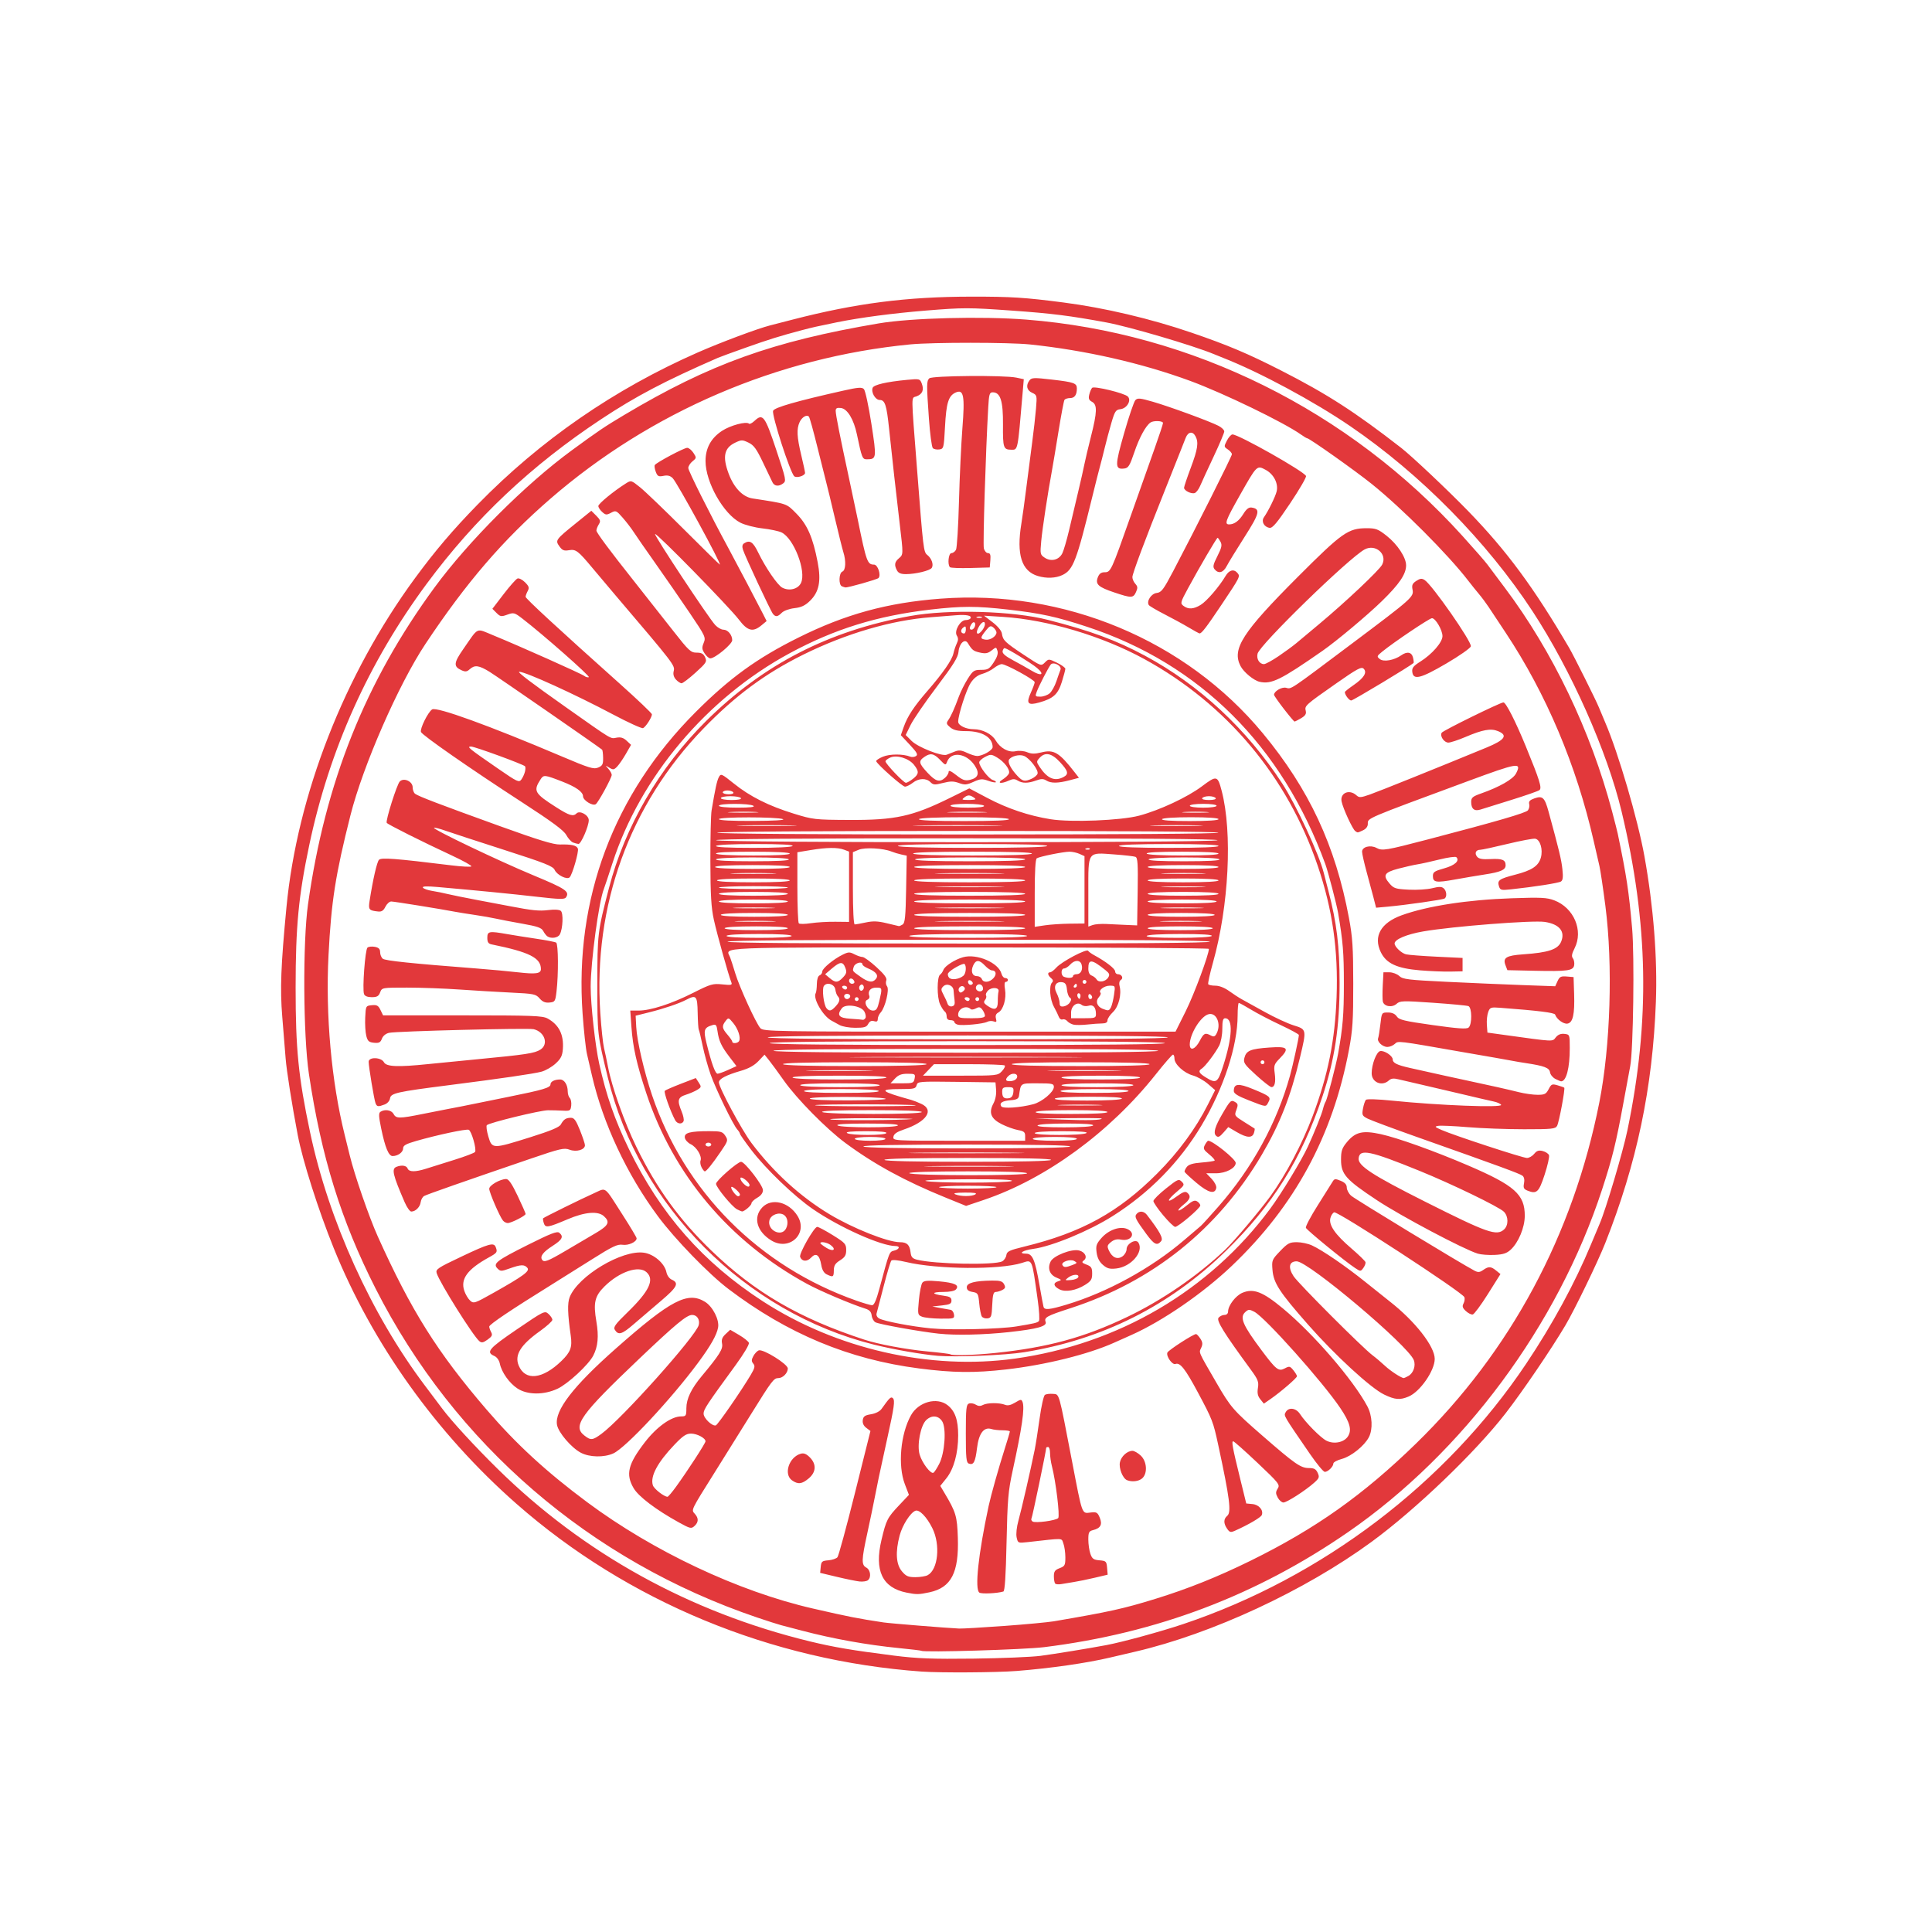 <?xml version="1.0" encoding="UTF-8" standalone="no"?>
<!-- Created with Inkscape (http://www.inkscape.org/) -->

<svg
   xmlns:dc="http://purl.org/dc/elements/1.1/"
   xmlns:cc="http://creativecommons.org/ns#"
   xmlns:rdf="http://www.w3.org/1999/02/22-rdf-syntax-ns#"
   xmlns:svg="http://www.w3.org/2000/svg"
   xmlns="http://www.w3.org/2000/svg"
   xmlns:sodipodi="http://sodipodi.sourceforge.net/DTD/sodipodi-0.dtd"
   xmlns:inkscape="http://www.inkscape.org/namespaces/inkscape"
   width="831.914"
   height="831.914"
   id="svg15140"
   version="1.1"
   inkscape:version="0.48.4 r9939"
   sodipodi:docname="New document 51">
  <defs
     id="defs15142">
    <filter
       color-interpolation-filters="sRGB"
       id="filter11661"
       inkscape:label="Drop Shadow">
      <feFlood
         id="feFlood11663"
         flood-opacity="0.544"
         flood-color="rgb(0,0,0)"
         result="flood" />
      <feComposite
         id="feComposite11665"
         in2="SourceGraphic"
         in="flood"
         operator="in"
         result="composite1" />
      <feGaussianBlur
         id="feGaussianBlur11667"
         stdDeviation="14"
         result="blur" />
      <feOffset
         id="feOffset11669"
         dx="0.7"
         dy="3.6"
         result="offset" />
      <feComposite
         id="feComposite11671"
         in2="offset"
         in="SourceGraphic"
         operator="over"
         result="composite2" />
    </filter>
  </defs>
  <sodipodi:namedview
     id="base"
     pagecolor="#ffffff"
     bordercolor="#666666"
     borderopacity="1.0"
     inkscape:pageopacity="0.0"
     inkscape:pageshadow="2"
     inkscape:zoom="0.7"
     inkscape:cx="293.18804"
     inkscape:cy="531.065"
     inkscape:document-units="px"
     inkscape:current-layer="layer1"
     showgrid="false"
     fit-margin-top="0"
     fit-margin-left="0"
     fit-margin-right="0"
     fit-margin-bottom="0"
     inkscape:window-width="1855"
     inkscape:window-height="1056"
     inkscape:window-x="65"
     inkscape:window-y="24"
     inkscape:window-maximized="1" />
  <g
     inkscape:label="Layer 1"
     inkscape:groupmode="layer"
     id="layer1"
     transform="translate(40.957,-116.405)">
    <g
       id="g9555-1-7"
       transform="matrix(1.911,0,0,1.911,1478.04,-6015.014)"
       inkscape:export-filename="/home/chadwyck/Pictures/invite_2.png"
       inkscape:export-xdpi="90"
       inkscape:export-ydpi="90"
       style="filter:url(#filter11661)">
      <path
         transform="matrix(0.963,0,0,0.963,48.269,88.53)"
         sodipodi:open="true"
         sodipodi:end="6.2824309"
         sodipodi:start="0"
         d="m -486.071,3466.648 c 0,90.338 -73.233,163.571 -163.571,163.571 -90.338,0 -163.571,-73.233 -163.571,-163.571 0,-90.338 73.233,-163.571 163.571,-163.571 90.29,0 163.503,73.158 163.571,163.448"
         sodipodi:ry="163.57143"
         sodipodi:rx="163.57143"
         sodipodi:cy="3466.6479"
         sodipodi:cx="-649.64288"
         id="path9525-6-9"
         style="fill:#ffffff;fill-opacity:1;stroke:none"
         sodipodi:type="arc" />
      <path
         inkscape:connector-curvature="0"
         id="path9492-7-2-6"
         d="m -587.864,3581.538 c -34.006,-2.44 -66.293,-15.803 -91.321,-37.795 -18.03,-15.844 -32.493,-36.084 -41.206,-57.665 -3.479,-8.617 -6.989,-19.654 -8.093,-25.447 -1.297,-6.806 -2.509,-14.477 -2.726,-17.252 -0.139,-1.779 -0.482,-6.03 -0.763,-9.445 -0.511,-6.224 -0.307,-11.508 0.949,-24.628 2.424,-25.3 13.048,-52.483 28.995,-74.184 4.519,-6.149 8.534,-10.869 14.07,-16.54 14.185,-14.528 30.789,-25.998 49.629,-34.283 5.138,-2.259 13.405,-5.353 16.261,-6.085 0.901,-0.231 3.191,-0.821 5.088,-1.312 14.268,-3.688 25.728,-5.16 40.298,-5.174 8.956,-0.01 12.017,0.185 20.732,1.315 9.268,1.201 19.687,3.658 28.897,6.814 8.15,2.793 12.669,4.702 20.129,8.506 10.366,5.285 16.651,9.333 27.063,17.428 2.396,1.862 10.585,9.591 15.136,14.283 8.68,8.95 14.745,17.167 22.728,30.788 1.043,1.779 6.047,11.796 6.683,13.377 0.285,0.708 0.935,2.258 1.445,3.444 2.956,6.874 7.349,21.874 8.842,30.191 2.032,11.318 2.943,22.931 2.571,32.779 -0.732,19.401 -4.281,36.305 -11.411,54.344 -1.675,4.238 -6.908,15.037 -8.988,18.546 -3.204,5.407 -9.635,14.862 -13.495,19.84 -6.797,8.767 -20.213,21.629 -30.157,28.913 -15.015,10.998 -35.961,20.733 -53.271,24.757 -2.135,0.496 -4.658,1.087 -5.607,1.312 -5.309,1.26 -13.484,2.435 -21.134,3.037 -4.501,0.354 -17.168,0.433 -21.35,0.133 z m 26.741,-3.545 c 3.195,-0.423 10.97,-1.692 14.88,-2.429 3.592,-0.676 12.27,-3.05 17.252,-4.72 31.304,-10.488 59.246,-31.696 77.305,-58.673 5.943,-8.877 10.981,-18.149 14.603,-26.875 0.856,-2.061 1.726,-4.136 1.934,-4.611 1.374,-3.14 5.26,-16.212 6.282,-21.134 5.131,-24.704 4.731,-46.542 -1.315,-71.812 -3.239,-13.538 -11.373,-31.835 -20.037,-45.071 -10.312,-15.753 -25.277,-30.953 -41.113,-41.757 -8.246,-5.626 -20.36,-12.138 -28.602,-15.376 -0.474,-0.186 -1.445,-0.579 -2.157,-0.873 -4.73,-1.953 -19.055,-6.173 -24.153,-7.115 -8.217,-1.518 -12.311,-2.033 -21.235,-2.669 -9.868,-0.703 -10.957,-0.703 -19.483,-0.01 -7.432,0.605 -14.833,1.582 -20.095,2.654 -4.323,0.881 -5.507,1.147 -7.765,1.746 -5.06,1.341 -7.399,2.069 -12.723,3.957 -2.965,1.051 -5.779,2.08 -6.254,2.288 -11.998,5.232 -18.457,8.627 -26.337,13.843 -15.741,10.419 -28.416,22.378 -39.278,37.058 -13.086,17.688 -21.938,37.376 -26.468,58.873 -2.418,11.473 -3.074,18.325 -3.077,32.132 -0.003,13.873 0.62,20.113 3.251,32.563 4.205,19.895 13.803,41.074 25.88,57.111 1.682,2.233 3.433,4.562 3.891,5.176 2.131,2.853 7.326,8.505 12.451,13.547 19.452,19.137 43.305,32.325 70.384,38.913 5.375,1.308 9.694,2.038 18.982,3.21 5.249,0.662 8.626,0.79 17.899,0.677 6.286,-0.077 13.079,-0.358 15.096,-0.625 z m -26.833,-1.141 c -0.068,-0.065 -2.356,-0.341 -5.084,-0.611 -7.163,-0.709 -14.821,-2.085 -21.781,-3.914 -1.898,-0.499 -4.033,-1.058 -4.744,-1.244 -0.712,-0.185 -3.138,-0.962 -5.391,-1.725 -37.655,-12.757 -68.198,-39.09 -85.992,-74.14 -7.766,-15.297 -12.241,-29.713 -15.023,-48.389 -1.288,-8.646 -1.397,-29.643 -0.198,-38.17 3.859,-27.455 12.911,-50.129 28.498,-71.381 7.649,-10.429 20.466,-23.245 30.879,-30.876 6.052,-4.435 7.418,-5.357 11.861,-8.006 19.259,-11.482 33.422,-16.579 57.364,-20.641 7.282,-1.236 23.201,-1.644 33.256,-0.854 37.363,2.938 72.669,20.451 98.27,48.746 2.597,2.87 5.12,5.759 5.607,6.419 0.487,0.66 2.258,3.025 3.935,5.255 10.751,14.292 19.394,32.314 24.18,50.419 0.596,2.253 1.164,4.486 1.262,4.96 2.007,9.669 2.486,12.818 3.245,21.35 0.554,6.226 0.265,27.415 -0.425,31.054 -0.247,1.305 -0.948,5.089 -1.559,8.411 -1.657,9.017 -2.471,12.318 -4.788,19.409 -9.998,30.599 -31.245,59.252 -57.244,77.198 -20.674,14.27 -43.082,22.753 -68.431,25.907 -4.524,0.563 -27.267,1.239 -27.696,0.824 z m 18.638,-5.596 c 4.863,-0.355 9.909,-0.828 11.214,-1.05 12.518,-2.137 15.659,-2.831 22.859,-5.051 7.299,-2.25 14.052,-4.955 21.422,-8.579 14.691,-7.225 25.431,-14.831 37.354,-26.454 21.286,-20.751 35.356,-46.945 41.267,-76.823 2.513,-12.702 3.082,-30.98 1.376,-44.209 -0.52,-4.033 -1.126,-8.108 -1.348,-9.057 -0.221,-0.949 -0.801,-3.472 -1.288,-5.607 -3.898,-17.101 -10.68,-33.158 -19.833,-46.959 -1.554,-2.343 -3.29,-4.963 -3.859,-5.823 -0.569,-0.86 -1.539,-2.16 -2.157,-2.89 -0.617,-0.73 -1.705,-2.084 -2.416,-3.01 -4.547,-5.915 -14.983,-16.375 -21.781,-21.83 -3.782,-3.035 -14.019,-10.278 -14.527,-10.278 -0.121,0 -0.738,-0.369 -1.371,-0.82 -3.847,-2.74 -17.497,-9.351 -25.008,-12.112 -10.906,-4.01 -23.612,-6.899 -36.082,-8.204 -4.725,-0.494 -21.908,-0.502 -26.957,-0.012 -29.873,2.899 -58.465,15.159 -81.085,34.768 -10.684,9.261 -18.963,18.882 -28.18,32.745 -6.045,9.092 -14.073,27.443 -16.888,38.602 -3.378,13.391 -4.314,19.357 -4.939,31.485 -0.697,13.529 0.65,28.504 3.648,40.543 0.384,1.542 0.887,3.58 1.117,4.529 1.082,4.456 4.363,13.952 6.334,18.331 7.534,16.736 13.406,26.081 24.528,39.033 6.667,7.764 13.416,13.975 22.657,20.849 14.874,11.065 34.031,20.093 50.813,23.946 8.156,1.873 10.025,2.241 15.958,3.143 1.419,0.216 14.216,1.253 17.037,1.381 0.712,0.032 5.273,-0.232 10.136,-0.587 z m -21.997,-7.515 c -5.449,-1.099 -7.279,-4.949 -5.638,-11.859 1.079,-4.542 1.318,-5.009 4.04,-7.888 l 2.15,-2.274 -0.923,-2.413 c -1.608,-4.203 -0.979,-11.281 1.38,-15.519 1.686,-3.028 5.842,-4.171 8.258,-2.271 1.68,1.322 2.378,3.315 2.378,6.793 0,4.012 -0.985,7.594 -2.662,9.681 l -1.369,1.704 0.923,1.55 c 2.611,4.382 2.876,5.266 3.034,10.129 0.257,7.878 -1.492,11.247 -6.383,12.296 -2.415,0.518 -2.936,0.525 -5.188,0.07 z m 4.768,-3.922 c 2.361,-1.264 2.917,-6.87 1.052,-10.612 -1.266,-2.54 -2.931,-4.248 -3.812,-3.909 -1.14,0.438 -2.928,3.242 -3.546,5.56 -0.991,3.721 -0.819,6.514 0.497,8.078 0.941,1.118 1.421,1.327 3.047,1.327 1.062,0 2.304,-0.2 2.761,-0.444 z m 2.616,-25.105 c 1.263,-2.476 1.64,-8.068 0.646,-9.586 -0.858,-1.309 -2.337,-1.425 -3.566,-0.28 -1.292,1.203 -2.143,5.649 -1.496,7.81 0.571,1.907 2.513,4.443 3.116,4.071 0.219,-0.135 0.804,-1.042 1.3,-2.014 z m 9.046,29.033 c -1.097,-0.695 -0.252,-8.647 2.071,-19.482 0.533,-2.486 2.256,-8.604 3.691,-13.11 0.604,-1.895 1.098,-3.567 1.098,-3.715 0,-0.148 -0.734,-0.27 -1.631,-0.27 -0.897,0 -2.035,-0.128 -2.528,-0.284 -1.692,-0.537 -2.838,0.976 -3.235,4.274 -0.381,3.164 -0.781,3.923 -1.85,3.512 -0.572,-0.22 -0.676,-1.255 -0.676,-6.756 0,-5.611 0.096,-6.534 0.704,-6.767 0.387,-0.149 1.071,-0.041 1.52,0.239 0.574,0.358 1.06,0.378 1.64,0.068 0.965,-0.517 3.742,-0.533 4.978,-0.029 0.591,0.241 1.304,0.084 2.264,-0.497 1.273,-0.77 1.427,-0.783 1.674,-0.138 0.525,1.369 -0.109,5.77 -2.239,15.534 -0.995,4.564 -1.156,6.467 -1.363,16.101 -0.161,7.505 -0.385,10.971 -0.717,11.071 -1.402,0.423 -4.876,0.584 -5.403,0.25 z m 17.083,-2.032 c -0.166,-0.167 -0.303,-0.907 -0.303,-1.646 0,-1.096 0.238,-1.433 1.294,-1.831 1.175,-0.444 1.294,-0.668 1.294,-2.439 0,-1.073 -0.2,-2.475 -0.444,-3.117 -0.491,-1.291 0.359,-1.257 -8.028,-0.32 -2.192,0.245 -2.221,0.232 -2.505,-1.058 -0.169,-0.77 9.5e-4,-2.343 0.414,-3.83 0.682,-2.453 2.768,-11.542 3.648,-15.894 0.24,-1.186 0.743,-4.385 1.117,-7.109 0.374,-2.724 0.91,-5.104 1.19,-5.288 0.28,-0.184 1.092,-0.284 1.803,-0.223 1.492,0.13 1.252,-0.717 4.313,15.208 2.377,12.363 2.157,11.763 4.215,11.523 1.305,-0.152 1.532,-0.022 2.023,1.162 0.643,1.552 0.198,2.379 -1.511,2.808 -0.922,0.232 -1.061,0.51 -1.061,2.135 0,1.028 0.209,2.469 0.465,3.203 0.391,1.122 0.717,1.355 2.049,1.466 1.478,0.123 1.592,0.235 1.714,1.685 l 0.13,1.554 -2.934,0.692 c -1.613,0.38 -3.71,0.81 -4.659,0.955 -0.949,0.145 -2.22,0.354 -2.824,0.465 -0.604,0.111 -1.235,0.065 -1.402,-0.101 z m 0.669,-14.76 c 0.424,-0.424 -0.537,-8.327 -1.429,-11.758 -0.223,-0.858 -0.406,-2.168 -0.406,-2.911 0,-0.743 -0.194,-1.352 -0.431,-1.352 -0.237,0 -0.431,0.077 -0.431,0.17 0,0.625 -3.119,15.601 -3.316,15.919 -0.135,0.218 -0.02,0.536 0.255,0.706 0.644,0.398 5.198,-0.214 5.758,-0.774 z m -44.749,14.281 c -0.712,-0.072 -3.003,-0.538 -5.091,-1.037 l -3.797,-0.907 0.131,-1.348 c 0.118,-1.212 0.29,-1.361 1.716,-1.48 0.872,-0.073 1.795,-0.385 2.052,-0.695 0.257,-0.309 2.034,-6.836 3.95,-14.504 l 3.483,-13.941 -0.938,-0.707 c -0.617,-0.465 -0.887,-1.063 -0.79,-1.748 0.119,-0.841 0.476,-1.093 1.858,-1.317 1.03,-0.167 1.973,-0.646 2.372,-1.207 1.819,-2.556 2.117,-2.835 2.562,-2.399 0.494,0.484 0.279,2.033 -1.227,8.831 -0.499,2.254 -1.091,4.971 -1.315,6.038 -0.224,1.067 -0.519,2.426 -0.654,3.019 -0.136,0.593 -0.527,2.534 -0.868,4.313 -0.342,1.779 -1.109,5.467 -1.705,8.195 -1.325,6.063 -1.357,7.158 -0.226,7.764 0.964,0.516 1.161,2.267 0.323,2.871 -0.297,0.214 -1.121,0.331 -1.833,0.259 z m 82.818,-11.876 c -0.842,-1.202 -0.831,-2.216 0.032,-2.932 0.95,-0.788 0.545,-3.96 -2.034,-15.926 -1.143,-5.301 -1.309,-5.73 -4.587,-11.861 -2.845,-5.321 -4.019,-6.811 -5.052,-6.414 -0.711,0.273 -2.143,-1.739 -1.826,-2.565 0.207,-0.539 5.84,-4.176 6.467,-4.176 0.158,0 0.59,0.461 0.959,1.025 0.531,0.81 0.571,1.247 0.191,2.081 -0.527,1.157 -0.764,0.614 3.452,7.892 3.21,5.54 3.756,6.167 10.406,11.954 7.335,6.382 8.571,7.239 10.438,7.239 1.143,0 1.571,0.236 1.956,1.082 0.439,0.963 0.35,1.209 -0.81,2.242 -1.977,1.761 -6.143,4.436 -6.912,4.438 -0.375,0 -0.948,-0.496 -1.273,-1.103 -0.497,-0.929 -0.499,-1.253 -0.009,-2.037 0.549,-0.879 0.288,-1.21 -4.549,-5.786 -2.822,-2.67 -5.286,-4.859 -5.475,-4.864 -0.426,-0.012 -0.168,1.381 1.563,8.434 l 1.368,5.574 1.401,0.135 c 1.467,0.141 2.521,1.379 2.103,2.469 -0.208,0.541 -2.965,2.159 -5.976,3.506 -1.046,0.468 -1.252,0.422 -1.833,-0.407 z m -123.59,-1.461 c -5.129,-2.837 -9.035,-5.798 -10.145,-7.692 -1.832,-3.127 -1.275,-5.402 2.533,-10.345 2.674,-3.471 5.963,-5.818 8.165,-5.825 1.108,0 1.186,-0.125 1.186,-1.843 0,-2.102 1.091,-4.384 3.452,-7.218 4.034,-4.843 4.834,-6.122 4.591,-7.336 -0.177,-0.883 0.024,-1.425 0.798,-2.152 l 1.034,-0.971 1.99,1.166 c 1.094,0.641 2.095,1.44 2.223,1.774 0.131,0.342 -1.154,2.508 -2.938,4.952 -6.579,9.011 -7.269,10.056 -7.269,11.012 0,1.029 1.964,2.905 2.763,2.638 0.458,-0.153 5.812,-7.903 7.887,-11.415 0.894,-1.513 0.991,-1.958 0.545,-2.495 -0.436,-0.525 -0.433,-0.857 0.015,-1.694 0.306,-0.572 0.85,-1.153 1.207,-1.29 0.984,-0.378 6.56,3.085 6.56,4.074 0,1.025 -1.118,2.168 -2.12,2.168 -1.041,0 -1.459,0.55 -6.072,7.979 -2.209,3.558 -5.903,9.478 -8.209,13.155 -5.525,8.809 -5.388,8.526 -4.551,9.451 0.891,0.985 0.862,1.897 -0.087,2.756 -0.713,0.645 -0.969,0.584 -3.558,-0.848 z m -0.585,-8.016 c 2.655,-3.667 6.636,-9.804 6.636,-10.231 0,-0.726 -1.902,-1.738 -3.265,-1.738 -1.079,0 -1.819,0.494 -3.713,2.48 -3.856,4.043 -5.518,7.163 -4.883,9.164 0.257,0.809 2.521,2.583 3.303,2.588 0.156,0 1.021,-1.017 1.923,-2.263 z m 26.141,-1.426 c -1.96,-1.373 -0.706,-5.242 1.946,-6.006 0.697,-0.201 1.264,0.023 2.049,0.808 1.535,1.535 1.444,3.334 -0.242,4.752 -1.528,1.285 -2.405,1.389 -3.753,0.445 z m 75.481,-0.048 c -0.981,-0.395 -1.896,-2.713 -1.602,-4.055 0.292,-1.331 1.649,-2.557 2.83,-2.557 0.387,0 1.217,0.476 1.845,1.058 1.407,1.304 1.593,4.007 0.352,5.13 -0.762,0.69 -2.295,0.88 -3.426,0.425 z m 41.249,-5.857 c -6.149,-8.953 -5.956,-8.621 -5.509,-9.456 0.635,-1.185 2.321,-0.983 3.219,0.388 1.281,1.956 4.614,5.329 5.945,6.017 1.67,0.864 3.964,0.419 4.855,-0.941 0.939,-1.433 0.488,-3.129 -1.699,-6.385 -3.969,-5.911 -16.954,-20.454 -19.384,-21.711 -1.125,-0.582 -1.328,-0.576 -2.034,0.063 -1.324,1.198 -0.589,2.921 3.677,8.626 3.276,4.382 3.828,4.813 5.216,4.07 1.027,-0.55 1.188,-0.516 1.937,0.408 0.449,0.554 0.816,1.166 0.816,1.358 0,0.388 -3.711,3.583 -5.995,5.161 l -1.466,1.013 -0.796,-0.983 c -0.589,-0.728 -0.73,-1.393 -0.543,-2.563 0.221,-1.382 0.017,-1.902 -1.639,-4.16 -6.039,-8.238 -7.762,-11.014 -7.233,-11.651 0.289,-0.348 0.89,-0.633 1.336,-0.633 0.483,0 0.81,-0.305 0.811,-0.755 0.003,-1.364 1.714,-3.598 3.246,-4.238 2.489,-1.04 4.581,-0.227 9.123,3.547 6.933,5.761 15.773,16.005 19.004,22.021 1.13,2.104 1.286,5.174 0.355,6.974 -1.001,1.936 -3.972,4.329 -6.071,4.891 -1.065,0.285 -1.937,0.755 -1.937,1.045 0,0.699 -1.209,1.882 -1.925,1.882 -0.313,0 -1.802,-1.795 -3.309,-3.99 z m -164.327,-0.327 c -2.124,-1.122 -5.038,-4.521 -5.363,-6.255 -0.603,-3.216 3.637,-8.73 13.229,-17.203 12.409,-10.961 16.217,-12.956 20.123,-10.542 1.74,1.076 3.253,4.05 2.94,5.779 -0.308,1.696 -1.648,4.072 -4.419,7.828 -6.055,8.21 -16.383,19.27 -19.184,20.544 -2.091,0.951 -5.368,0.883 -7.325,-0.15 z m 4.629,-4.244 c 4.591,-3.351 21.317,-22.052 21.939,-24.529 0.305,-1.216 -0.386,-2.278 -1.483,-2.278 -1.224,0 -3.697,2.05 -12.011,9.955 -13.122,12.477 -14.987,15.082 -12.312,17.186 1.48,1.165 1.859,1.132 3.867,-0.334 z m 176.361,-8.876 c -3.004,-1.445 -11.062,-8.855 -17.129,-15.751 -6.455,-7.337 -7.767,-9.353 -8.012,-12.306 -0.182,-2.192 -0.126,-2.329 1.728,-4.264 1.693,-1.767 2.13,-1.999 3.757,-1.999 1.013,0 2.55,0.328 3.417,0.729 2.405,1.113 7.596,4.672 12.104,8.298 2.233,1.796 4.659,3.733 5.391,4.304 5.711,4.455 10.173,10.155 10.16,12.979 -0.013,2.653 -3.312,7.395 -5.896,8.475 -1.958,0.818 -3.046,0.727 -5.52,-0.463 z m 5.44,-4.156 c 1.16,-0.621 1.752,-2.307 1.262,-3.596 -1.246,-3.277 -23.75,-22.256 -26.39,-22.256 -1.717,0 -1.999,1.388 -0.686,3.373 1.111,1.679 15.579,16.161 17.786,17.804 0.712,0.53 1.973,1.599 2.803,2.376 1.242,1.163 3.672,2.744 4.234,2.755 0.075,0 0.521,-0.203 0.991,-0.455 z m -200.71,2.8 c -1.826,-1.196 -3.568,-3.65 -3.967,-5.589 -0.157,-0.764 -0.664,-1.479 -1.223,-1.725 -1.985,-0.873 -1.315,-1.669 5.059,-6.006 6.134,-4.175 6.28,-4.246 7.13,-3.476 0.477,0.432 0.868,1.03 0.868,1.328 0,0.298 -1.256,1.439 -2.792,2.534 -4.391,3.133 -5.784,5.395 -4.788,7.777 1.467,3.51 5.363,3.088 9.623,-1.042 2.071,-2.008 2.475,-3.113 2.096,-5.736 -0.7,-4.842 -0.768,-7.291 -0.24,-8.635 1.882,-4.788 11.862,-10.755 16.761,-10.02 2.259,0.339 4.647,2.421 5.042,4.398 0.141,0.703 0.656,1.427 1.181,1.658 1.724,0.759 1.267,1.679 -2.353,4.747 -1.945,1.647 -4.717,4.018 -6.161,5.268 -2.7,2.337 -3.489,2.577 -4.289,1.308 -0.385,-0.611 0.089,-1.267 2.842,-3.941 4.93,-4.788 6.152,-7.372 4.286,-9.061 -1.749,-1.583 -6.109,-0.1 -9.461,3.219 -2.207,2.186 -2.553,3.684 -1.827,7.928 0.567,3.317 0.356,5.608 -0.707,7.664 -1.071,2.072 -5.717,6.372 -8.064,7.465 -3.077,1.433 -6.773,1.407 -9.017,-0.063 z m 90.463,-4.522 c -15.767,-2.037 -29.625,-7.815 -42.915,-17.892 -4.445,-3.371 -12.047,-11.209 -15.879,-16.374 -7.004,-9.439 -12.37,-20.875 -14.874,-31.701 -0.357,-1.542 -0.867,-3.749 -1.134,-4.904 -0.267,-1.155 -0.709,-5.227 -0.982,-9.048 -1.855,-25.932 6.979,-49.48 25.516,-68.017 7.641,-7.641 13.798,-12.101 23.096,-16.729 10.617,-5.285 20.036,-7.867 32.024,-8.78 27.865,-2.121 55.277,9.33 72.652,30.349 10.434,12.623 16.339,25.28 19.386,41.554 0.818,4.371 0.969,6.663 0.975,14.872 0.007,8.284 -0.135,10.462 -0.967,14.88 -3.653,19.398 -12.216,35.188 -26.403,48.69 -6.484,6.171 -15.594,12.44 -22.62,15.566 -1.423,0.633 -3.17,1.414 -3.882,1.734 -5.841,2.628 -15.463,5.015 -24.302,6.027 -7.193,0.824 -11.994,0.768 -19.691,-0.226 z m 21.565,-2.204 c 23.365,-3.253 43.911,-15.307 57.59,-33.788 2.522,-3.408 7.06,-10.891 8.5,-14.017 1.448,-3.144 3.105,-7.271 3.377,-8.411 0.17,-0.712 0.45,-1.488 0.623,-1.725 0.311,-0.427 2.348,-8.283 2.796,-10.783 1.065,-5.936 1.3,-8.785 1.3,-15.743 0,-7.029 -0.203,-9.523 -1.301,-15.958 -0.33,-1.933 -2.258,-9.307 -2.875,-10.998 -9.728,-26.625 -28.254,-45.097 -53.619,-53.459 -6.919,-2.281 -10.456,-3.054 -17.832,-3.895 -7.191,-0.82 -10.457,-0.82 -17.535,0 -12.015,1.396 -21.603,4.369 -31.701,9.828 -18.642,10.078 -33.665,27.87 -39.94,47.301 -0.882,2.731 -1.757,5.354 -1.945,5.829 -1.139,2.881 -2.961,16.39 -2.967,21.999 -0.005,4.065 1.025,13.337 1.932,17.405 1.603,7.188 3.482,12.574 6.717,19.254 7.065,14.59 16.694,25.524 30.165,34.254 16.594,10.753 37.69,15.553 56.717,12.904 z m -17.252,-0.631 c -3.523,-0.29 -10.068,-1.435 -14.449,-2.527 -29.057,-7.247 -52.906,-31.181 -59.962,-60.174 -2.373,-9.753 -2.362,-9.652 -2.362,-20.918 0,-11.497 0.047,-11.888 2.612,-21.779 3.597,-13.867 11.31,-27.139 21.855,-37.603 12.87,-12.772 27.635,-20.376 46.014,-23.699 8.683,-1.57 23.143,-1.16 31.091,0.88 9.634,2.474 15.278,4.558 21.781,8.042 12.266,6.572 23.026,16.585 30.973,28.823 3.155,4.858 8.283,15.887 9.348,20.104 0.21,0.83 0.684,2.674 1.054,4.098 1.876,7.217 2.507,12.412 2.518,20.703 0.013,9.964 -1.099,17.318 -3.88,25.663 -4.667,14.005 -11.224,24.485 -21.745,34.756 -12.667,12.365 -27.844,19.981 -45.466,22.817 -4.202,0.676 -15.363,1.145 -19.382,0.815 z m 12.723,-0.63 c 12.068,-1.262 20.178,-3.473 29.976,-8.17 7.765,-3.723 15.753,-9.203 21.931,-15.046 1.977,-1.869 7.855,-8.821 10.243,-12.113 3.453,-4.761 7.191,-11.842 9.512,-18.022 3.471,-9.24 5.052,-17.083 5.408,-26.833 0.388,-10.645 -0.913,-19.741 -4.226,-29.544 -6.787,-20.08 -20.538,-36.484 -39.107,-46.651 -9.44,-5.168 -21.808,-8.861 -31.796,-9.493 l -4.313,-0.273 1.941,1.487 c 1.177,0.902 2,1.904 2.09,2.546 0.213,1.511 0.688,1.97 4.989,4.819 3.83,2.537 3.847,2.543 4.697,1.693 0.85,-0.85 0.86,-0.85 2.734,0.06 1.034,0.502 1.877,1.117 1.874,1.367 -0.004,0.249 -0.359,1.583 -0.79,2.963 -0.87,2.788 -1.916,3.736 -5.107,4.629 -2.562,0.717 -2.985,0.22 -1.881,-2.213 0.476,-1.049 0.87,-2.112 0.875,-2.363 0.011,-0.525 -6.455,-4.072 -7.424,-4.072 -0.355,0 -1.16,0.405 -1.789,0.899 -0.629,0.495 -1.823,1.087 -2.655,1.317 -1.01,0.279 -1.859,0.947 -2.557,2.012 -0.979,1.494 -2.819,7.198 -2.819,8.741 0,0.848 1.742,1.695 3.485,1.695 1.974,0 4.098,1.071 4.935,2.487 1.068,1.808 2.941,2.82 4.561,2.464 0.738,-0.162 1.862,-0.06 2.574,0.236 0.966,0.4 1.723,0.408 3.213,0.033 2.795,-0.704 4.003,0.019 7.457,4.46 l 0.987,1.269 -2.068,0.545 c -2.65,0.699 -4.239,0.717 -5.291,0.059 -0.659,-0.411 -1.151,-0.411 -2.289,0 -1.831,0.662 -3.116,0.665 -4.166,0.01 -0.639,-0.399 -1.079,-0.399 -1.955,0 -1.78,0.811 -2.832,0.636 -1.424,-0.237 0.647,-0.401 1.286,-1.017 1.421,-1.369 0.319,-0.83 -1.036,-2.63 -2.724,-3.618 -1.232,-0.721 -1.429,-0.728 -2.651,-0.097 -0.726,0.375 -1.32,0.924 -1.32,1.218 0,0.929 2.107,3.681 3.046,3.979 0.495,0.157 0.803,0.383 0.685,0.502 -0.119,0.119 -0.898,-0.03 -1.732,-0.332 -1.315,-0.475 -1.751,-0.442 -3.293,0.253 -1.537,0.693 -1.981,0.728 -3.28,0.258 -1.204,-0.435 -1.92,-0.436 -3.6,-0.01 -1.841,0.472 -2.184,0.45 -2.815,-0.181 -0.967,-0.967 -2.654,-0.906 -3.989,0.144 -0.603,0.474 -1.394,0.863 -1.757,0.863 -0.584,0 -6.112,-4.876 -6.486,-5.721 -0.08,-0.181 0.594,-0.638 1.497,-1.016 1.568,-0.655 4.593,-0.658 6.196,-0.01 0.356,0.145 0.928,0.084 1.272,-0.134 0.504,-0.321 0.233,-0.817 -1.393,-2.555 l -2.018,-2.157 0.655,-1.861 c 0.841,-2.393 2.31,-4.623 5.345,-8.115 3.474,-3.998 5.521,-6.948 5.845,-8.425 0.154,-0.704 0.499,-1.728 0.766,-2.276 0.359,-0.738 0.359,-1.199 -2e-4,-1.774 -0.638,-1.021 0.779,-3.483 2.004,-3.483 0.464,0 0.951,-0.174 1.082,-0.386 0.388,-0.628 -0.923,-0.904 -3.328,-0.699 -1.238,0.105 -3.73,0.301 -5.537,0.436 -8.901,0.661 -19.235,3.689 -28.846,8.452 -8.566,4.245 -15.292,9.225 -22.47,16.638 -16.636,17.181 -24.863,39.873 -23.234,64.085 0.227,3.38 0.602,6.922 0.832,7.871 0.23,0.949 0.64,2.89 0.911,4.313 0.846,4.449 3.674,12.424 6.37,17.967 4.516,9.282 9.732,16.49 16.962,23.438 9.813,9.431 19.769,15.223 34.43,20.027 3.16,1.036 9.454,2.21 14.228,2.654 2.729,0.254 5.043,0.543 5.143,0.643 0.336,0.336 5.394,0.19 9.958,-0.287 z m -12.508,-4.359 c -4.305,-0.468 -13.401,-2.097 -14.312,-2.563 -0.399,-0.204 -0.788,-0.89 -0.863,-1.524 -0.1,-0.847 -0.48,-1.261 -1.43,-1.559 -3.198,-1.004 -10.205,-3.983 -13.155,-5.592 -17.443,-9.515 -30.1,-24.525 -36.185,-42.91 -2.188,-6.61 -3.04,-10.399 -3.361,-14.948 l -0.262,-3.71 1.851,0 c 2.726,0 7.413,-1.517 12.274,-3.973 3.984,-2.012 4.46,-2.151 6.613,-1.929 2.057,0.212 2.287,0.157 2.026,-0.488 -0.626,-1.545 -3.214,-10.814 -3.936,-14.098 -0.595,-2.705 -0.763,-5.546 -0.78,-13.155 -0.011,-5.337 0.109,-10.481 0.267,-11.43 0.828,-4.959 1.214,-6.727 1.645,-7.532 0.454,-0.849 0.6,-0.787 3.368,1.439 3.65,2.934 7.826,5.031 13.523,6.791 4.312,1.332 4.743,1.381 12.446,1.419 10.425,0.051 14.247,-0.782 22.71,-4.952 l 4.38,-2.158 4.031,2.136 c 4.539,2.405 9.334,4.021 14.285,4.814 4.604,0.738 15.866,0.284 19.955,-0.804 4.622,-1.23 10.862,-4.145 14.138,-6.605 3.344,-2.512 3.547,-2.466 4.457,1 2.467,9.391 1.628,25.966 -1.961,38.73 -0.699,2.485 -1.178,4.668 -1.064,4.852 0.114,0.184 0.845,0.334 1.626,0.334 0.873,0 2.067,0.469 3.102,1.219 0.926,0.67 2.195,1.495 2.82,1.833 0.626,0.338 2.952,1.625 5.17,2.86 2.218,1.235 5.149,2.594 6.514,3.019 2.958,0.921 2.955,0.906 1.445,7.242 -2.091,8.775 -4.537,15.007 -8.602,21.915 -9.877,16.782 -24.628,28.603 -43.19,34.609 -5.285,1.71 -5.908,2.055 -5.523,3.059 0.376,0.981 -1.853,1.601 -8.279,2.304 -5.604,0.614 -12.02,0.757 -15.743,0.352 z m 17.468,-1.643 c 3.995,-0.657 4.654,-0.813 5.036,-1.196 0.195,-0.195 0.069,-2.383 -0.281,-4.862 -1.33,-9.426 -1.147,-9.003 -3.559,-8.242 -5.008,1.581 -19.12,1.463 -26.127,-0.218 -1.713,-0.411 -3.078,-0.542 -3.28,-0.316 -0.191,0.213 -0.969,2.813 -1.73,5.779 -0.761,2.965 -1.477,5.719 -1.592,6.12 -0.122,0.426 0.122,0.905 0.589,1.156 1.183,0.633 7.287,1.798 11.619,2.218 4.43,0.429 15.588,0.176 19.325,-0.438 z m -21.292,-2.187 c -0.991,-0.397 -1.012,-0.507 -0.712,-3.747 0.17,-1.836 0.526,-3.603 0.792,-3.928 0.372,-0.455 1.226,-0.523 3.719,-0.297 3.55,0.322 4.66,0.841 3.859,1.807 -0.306,0.369 -1.384,0.59 -2.881,0.59 -2.717,0 -2.703,0.471 0.025,0.835 1.456,0.194 1.825,0.418 1.825,1.106 0,0.716 -0.366,0.902 -2.157,1.097 l -2.157,0.235 1.725,0.333 c 0.949,0.183 2.016,0.37 2.372,0.416 0.356,0.046 0.709,0.518 0.785,1.05 0.132,0.927 0.011,0.965 -3.019,0.939 -1.736,-0.015 -3.616,-0.211 -4.178,-0.436 z m 13.466,-0.051 c -0.198,-0.31 -0.459,-1.63 -0.58,-2.933 -0.207,-2.232 -0.295,-2.382 -1.514,-2.592 -0.925,-0.159 -1.294,-0.465 -1.294,-1.074 0,-0.967 1.833,-1.445 5.7,-1.488 1.807,-0.02 2.338,0.141 2.701,0.82 0.363,0.678 0.287,0.933 -0.388,1.294 -0.462,0.247 -1.135,0.449 -1.495,0.449 -0.509,0 -0.684,0.65 -0.783,2.911 -0.114,2.606 -0.225,2.925 -1.057,3.044 -0.511,0.073 -1.092,-0.121 -1.289,-0.431 z m 19.072,-2.667 c 9.157,-2.746 19.132,-8.214 26.507,-14.529 1.771,-1.517 3.461,-2.956 3.754,-3.198 0.293,-0.242 2.08,-2.206 3.972,-4.363 7.642,-8.719 13.158,-18.804 16.137,-29.503 0.645,-2.315 2.001,-8.524 2.002,-9.162 1.9e-4,-0.176 -1.849,-1.185 -4.11,-2.241 -2.261,-1.056 -5.246,-2.611 -6.634,-3.454 -1.388,-0.843 -2.644,-1.533 -2.791,-1.533 -0.147,0 -0.267,1.27 -0.267,2.822 0,6.837 -3.16,16.46 -8.138,24.782 -4.941,8.26 -11.692,15.151 -19.998,20.411 -5.325,3.372 -13.733,6.849 -17.905,7.404 -2.389,0.318 -3.535,1.083 -1.621,1.083 1.443,0 2.016,1.351 3.019,7.117 0.413,2.372 0.819,4.556 0.903,4.852 0.219,0.775 1.306,0.673 5.171,-0.486 z m -1.553,-3.433 c -1.366,-0.687 -1.522,-1.446 -0.371,-1.811 0.92,-0.292 0.906,-0.326 -0.345,-0.852 -1.522,-0.64 -2.044,-2.087 -1.303,-3.611 0.647,-1.329 4.733,-2.919 6.416,-2.497 1.367,0.343 1.956,1.589 1.06,2.245 -0.531,0.388 -0.425,0.549 0.623,0.944 1.072,0.405 1.263,0.71 1.263,2.018 0,1.313 -0.239,1.692 -1.617,2.556 -1.993,1.25 -4.402,1.674 -5.727,1.008 z m 4.22,-2.766 c 0.247,-0.754 -1.279,-0.677 -2.292,0.116 -0.79,0.618 -0.754,0.648 0.639,0.539 0.812,-0.063 1.556,-0.358 1.653,-0.655 z m -1.325,-2.726 c 1.114,-0.424 1.148,-0.499 0.412,-0.91 -0.935,-0.523 -3.081,0.24 -2.647,0.943 0.337,0.546 0.73,0.54 2.235,-0.032 z m 6.873,-0.031 c -0.804,-0.691 -1.26,-1.584 -1.42,-2.782 -0.205,-1.529 -0.061,-1.963 1.084,-3.267 1.637,-1.865 4.233,-2.761 5.856,-2.022 2.024,0.922 0.857,2.841 -1.448,2.38 -0.878,-0.176 -1.566,-0.01 -2.248,0.542 -0.857,0.694 -0.918,0.937 -0.48,1.898 0.734,1.612 1.924,2.126 3.066,1.326 0.511,-0.358 0.929,-1.094 0.929,-1.635 0,-1.227 2.074,-2.377 2.65,-1.468 1.297,2.044 -1.613,5.462 -4.971,5.84 -1.489,0.168 -2.056,0.015 -3.018,-0.812 z m 9.8,-6.942 c -2.469,-3.365 -2.735,-3.908 -2.216,-4.533 0.634,-0.764 1.657,-0.67 2.338,0.214 2.928,3.805 3.722,5.278 3.191,5.918 -0.906,1.092 -1.574,0.769 -3.312,-1.6 z m 3.771,-4.248 c -1.207,-1.444 -2.194,-2.883 -2.194,-3.198 0,-0.315 1.275,-1.587 2.834,-2.828 2.658,-2.115 2.879,-2.21 3.558,-1.527 0.678,0.682 0.608,0.824 -1.109,2.254 -2.362,1.967 -2.389,2.8 -0.034,1.069 1.367,-1.005 1.937,-1.209 2.372,-0.847 0.91,0.755 0.678,1.52 -0.815,2.688 -0.764,0.598 -1.287,1.189 -1.162,1.313 0.125,0.125 0.966,-0.383 1.871,-1.129 1.277,-1.053 1.802,-1.256 2.348,-0.911 0.387,0.244 0.704,0.658 0.704,0.92 0,0.599 -4.955,4.821 -5.659,4.821 -0.286,0 -1.508,-1.181 -2.714,-2.626 z m 7.511,-7.292 c -1.423,-1.202 -2.63,-2.325 -2.681,-2.496 -0.051,-0.171 0.172,-0.661 0.497,-1.09 0.421,-0.556 1.373,-0.842 3.318,-0.996 1.5,-0.119 2.828,-0.317 2.95,-0.44 0.123,-0.123 -0.431,-0.757 -1.231,-1.41 -1.281,-1.046 -1.394,-1.298 -0.952,-2.123 0.276,-0.515 0.604,-0.937 0.73,-0.937 1.048,0 6.21,4.153 6.21,4.996 0,1.175 -2.213,2.336 -4.452,2.336 l -2.179,0 1.199,1.251 c 0.668,0.697 1.131,1.605 1.047,2.049 -0.285,1.496 -1.79,1.111 -4.456,-1.141 z m 4.385,-10.641 c -0.633,-0.633 -0.206,-2.074 1.457,-4.921 1.821,-3.118 1.95,-3.228 2.994,-2.568 0.523,0.331 0.551,0.644 0.152,1.702 -0.478,1.266 -0.437,1.329 1.731,2.689 1.221,0.766 2.287,1.438 2.368,1.494 0.081,0.056 0.019,0.504 -0.137,0.997 -0.381,1.2 -1.605,1.134 -3.901,-0.211 l -1.888,-1.107 -0.962,1.107 c -1.002,1.153 -1.331,1.301 -1.813,0.819 z m 7.368,-7.971 c -2.442,-0.952 -3.343,-1.512 -3.343,-2.077 0,-1.704 1.022,-1.805 4.356,-0.43 3.816,1.573 4.059,1.783 3.432,2.955 -0.596,1.113 -0.386,1.135 -4.446,-0.448 z m 1.688,-5.663 c -2.657,-2.419 -2.919,-2.803 -2.646,-3.881 0.415,-1.643 1.365,-2.04 5.607,-2.339 4.233,-0.299 4.632,0.134 2.31,2.509 -1.206,1.234 -1.317,1.565 -1.088,3.239 0.281,2.053 0.016,3.186 -0.742,3.168 -0.271,-0.01 -1.82,-1.219 -3.442,-2.696 z m 1.87,-2.9 c 0,-0.237 -0.194,-0.431 -0.431,-0.431 -0.237,0 -0.431,0.194 -0.431,0.431 0,0.237 0.194,0.431 0.431,0.431 0.237,0 0.431,-0.194 0.431,-0.431 z m -86.755,51 c 2.266,-8.412 2.216,-8.283 3.327,-8.562 1.216,-0.305 1.41,-1.032 0.276,-1.032 -3.202,0 -12.537,-4.172 -18.546,-8.289 -4.214,-2.887 -10.65,-9.061 -13.939,-13.373 -1.398,-1.832 -2.541,-3.467 -2.541,-3.632 0,-0.166 -0.275,-0.608 -0.61,-0.982 -0.957,-1.067 -4.794,-8.982 -6.003,-12.381 -0.601,-1.691 -1.405,-4.585 -1.787,-6.433 -0.382,-1.847 -0.777,-3.494 -0.879,-3.659 -0.102,-0.165 -0.214,-1.88 -0.249,-3.811 -0.07,-3.832 -0.312,-4.109 -2.571,-2.93 -1.647,0.86 -4.995,1.993 -8.387,2.839 l -3.019,0.753 0.134,2.55 c 0.165,3.133 1.771,10.06 3.564,15.368 7.345,21.746 24.125,38.598 46.118,46.315 1.542,0.541 3.095,0.994 3.45,1.007 0.454,0.016 0.95,-1.102 1.663,-3.749 z m -11.877,-3.207 c -0.624,-0.302 -1.035,-1.011 -1.22,-2.103 -0.387,-2.289 -1.186,-2.866 -2.306,-1.664 -0.908,0.975 -2.054,0.896 -2.462,-0.169 -0.281,-0.733 3.153,-6.766 3.851,-6.766 0.282,0 1.866,0.842 3.521,1.872 2.764,1.72 3.008,1.99 3.008,3.334 0,1.177 -0.27,1.632 -1.385,2.334 -1.087,0.684 -1.389,1.173 -1.402,2.273 -0.018,1.508 -0.161,1.587 -1.605,0.888 z m 0.879,-6.617 c -0.776,-0.588 -2.309,-0.861 -2.309,-0.411 0,0.122 0.631,0.606 1.402,1.075 1.52,0.925 2.276,0.373 0.908,-0.663 z m -13.346,-1.018 c -3.298,-2.011 -4.177,-5.23 -2.038,-7.463 2.084,-2.175 5.95,-1.241 7.923,1.913 2.487,3.975 -1.815,8.032 -5.885,5.55 z m 3.285,-2.657 c 0.612,-1.143 0.389,-2.577 -0.484,-3.124 -1.109,-0.695 -2.929,0 -3.238,1.23 -0.556,2.214 2.673,3.857 3.723,1.895 z m -11.01,-4.356 c -1.118,-0.567 -4.744,-4.974 -4.744,-5.765 0,-0.687 4.863,-4.953 5.647,-4.953 0.833,0 4.92,5.3 4.92,6.38 0,0.651 -0.444,1.245 -1.291,1.727 -0.71,0.404 -1.292,0.966 -1.294,1.249 -0.003,0.485 -1.655,1.891 -2.147,1.828 -0.125,-0.016 -0.616,-0.226 -1.09,-0.467 z m 0.647,-3.319 c 0,-0.488 -1.676,-1.985 -1.934,-1.727 -0.285,0.285 1.033,2.092 1.527,2.092 0.224,0 0.407,-0.164 0.407,-0.364 z m 2.157,-2.156 c 0,-0.572 -1.698,-1.963 -2.013,-1.648 -0.155,0.155 0.07,0.672 0.501,1.148 0.814,0.899 1.512,1.13 1.512,0.501 z m -10.801,-3.982 c -0.264,-0.493 -0.369,-1.185 -0.234,-1.537 0.371,-0.967 -0.886,-3.052 -2.227,-3.693 -0.653,-0.312 -1.246,-0.976 -1.318,-1.475 -0.158,-1.103 1.181,-1.456 5.526,-1.456 2.61,0 2.987,0.11 3.601,1.046 0.657,1.002 0.613,1.151 -1.027,3.558 -1.916,2.811 -3.244,4.453 -3.603,4.453 -0.132,0 -0.455,-0.403 -0.719,-0.896 z m 2.175,-5.142 c 0,-0.237 -0.291,-0.431 -0.647,-0.431 -0.356,0 -0.647,0.194 -0.647,0.431 0,0.237 0.291,0.431 0.647,0.431 0.356,0 0.647,-0.194 0.647,-0.431 z m -8.135,-5.499 c -1.126,-2.117 -2.614,-6.35 -2.328,-6.62 0.18,-0.17 1.824,-0.885 3.654,-1.59 l 3.327,-1.282 0.665,1.015 c 0.621,0.948 0.601,1.055 -0.308,1.625 -0.535,0.336 -1.701,0.841 -2.59,1.123 -1.834,0.582 -2.007,1.266 -0.957,3.78 0.363,0.869 0.563,1.834 0.445,2.143 -0.309,0.806 -1.437,0.693 -1.908,-0.193 z m 73.69,31.81 c 0.443,-0.237 0.867,-0.868 0.943,-1.402 0.119,-0.84 0.664,-1.099 4.02,-1.917 12.921,-3.147 21.239,-7.722 29.988,-16.497 4.768,-4.781 8.701,-10.136 11.415,-15.541 l 1.619,-3.223 -1.64,-1.417 c -0.902,-0.78 -2.412,-1.625 -3.357,-1.88 -1.999,-0.538 -4.168,-2.521 -4.168,-3.81 0,-0.493 -0.153,-0.896 -0.34,-0.896 -0.187,0 -1.918,1.99 -3.847,4.421 -10.386,13.094 -24.786,23.608 -38.807,28.336 l -3.962,1.336 -4.665,-1.897 c -9.094,-3.699 -16.027,-7.479 -22.511,-12.274 -4.289,-3.172 -10.96,-9.939 -13.873,-14.072 -1.295,-1.837 -2.806,-3.903 -3.359,-4.59 l -1.004,-1.249 -1.368,1.445 c -0.932,0.984 -2.191,1.684 -3.95,2.193 -3.326,0.963 -4.966,1.823 -4.966,2.603 0,1.16 5.163,10.768 7.34,13.662 4.927,6.545 10.954,12.055 17.524,16.02 5.286,3.19 13.187,6.335 15.913,6.335 1.614,0 2.221,0.588 2.423,2.347 0.115,0.997 0.424,1.339 1.44,1.597 3.958,1.005 17.516,1.266 19.19,0.37 z m -6.035,-15.097 c 0.45,-0.291 -0.273,-0.411 -2.372,-0.394 -2.082,0.016 -2.751,0.139 -2.157,0.394 1.182,0.508 3.743,0.508 4.529,0 z m 4.744,-1.617 c 0,-0.178 -2.911,-0.324 -6.47,-0.324 -3.558,0 -6.47,0.145 -6.47,0.324 0,0.178 2.911,0.323 6.47,0.323 3.558,0 6.47,-0.146 6.47,-0.323 z m 3.45,-1.402 c 0.427,-0.276 -2.953,-0.406 -9.92,-0.382 -5.958,0.021 -10.097,0.187 -9.489,0.382 1.563,0.501 18.634,0.501 19.409,0 z m 3.45,-1.714 c 0,-0.293 -4.531,-0.442 -13.396,-0.442 -8.308,0 -13.3,0.155 -13.144,0.408 0.358,0.579 26.54,0.613 26.54,0.034 z m -4.824,-1.628 c -4.432,-0.07 -11.808,-0.07 -16.39,-3e-4 -4.582,0.07 -0.956,0.127 8.059,0.128 9.014,0 12.763,-0.057 8.331,-0.127 z m 10.215,-1.402 c 0.176,-0.285 -6.186,-0.431 -18.762,-0.431 -12.576,0 -18.938,0.146 -18.762,0.431 0.171,0.277 6.897,0.431 18.762,0.431 11.865,0 18.591,-0.154 18.762,-0.431 z m -8.548,-1.617 c -5.888,-0.068 -15.398,-0.068 -21.134,1e-4 -5.736,0.068 -0.919,0.123 10.705,0.123 11.624,-10e-5 16.317,-0.056 10.429,-0.123 z m 12.861,-1.402 c 0.176,-0.285 -7.696,-0.431 -23.29,-0.431 -15.595,0 -23.467,0.146 -23.29,0.431 0.172,0.279 8.406,0.431 23.29,0.431 14.884,0 23.118,-0.152 23.29,-0.431 z m -41.621,-1.725 c 0,-0.252 -1.438,-0.431 -3.45,-0.431 -2.013,0 -3.45,0.18 -3.45,0.431 0,0.252 1.438,0.431 3.45,0.431 2.013,0 3.45,-0.18 3.45,-0.431 z m 31.485,-0.627 c 0,-0.883 -0.268,-1.107 -1.617,-1.353 -0.89,-0.162 -2.536,-0.754 -3.659,-1.317 -2.449,-1.228 -2.996,-2.592 -1.873,-4.677 0.445,-0.826 0.685,-2.048 0.602,-3.062 l -0.138,-1.687 -8.772,-0.117 c -8.489,-0.113 -8.779,-0.089 -9,0.755 -0.204,0.782 -0.579,0.872 -3.628,0.872 -5.103,0 -4.614,0.493 2.422,2.445 0.474,0.132 1.493,0.531 2.264,0.887 3,1.387 1.196,4.047 -3.913,5.769 -1.616,0.545 -2.272,1.001 -2.371,1.649 -0.137,0.892 -0.076,0.895 14.772,0.895 l 14.91,0 0,-1.059 z m 11.645,0.627 c 0,-0.263 -1.941,-0.431 -4.96,-0.431 -3.019,0 -4.96,0.169 -4.96,0.431 0,0.263 1.941,0.431 4.96,0.431 3.019,0 4.96,-0.169 4.96,-0.431 z m -42.915,-1.294 c 0.172,-0.278 -1.468,-0.429 -4.611,-0.425 -3.309,0 -4.67,0.141 -4.231,0.425 0.856,0.553 8.5,0.553 8.842,0 z m 45.071,0 c 0.434,-0.281 -1.372,-0.42 -5.499,-0.425 -3.814,0 -6.146,0.157 -6.146,0.425 0,0.564 10.773,0.564 11.645,0 z m -42.484,-1.725 c 0.174,-0.281 -2.258,-0.429 -6.983,-0.425 -4.84,0 -7.035,0.145 -6.603,0.425 0.868,0.561 13.24,0.561 13.586,0 z m 43.993,0 c 0.173,-0.28 -1.928,-0.431 -5.987,-0.431 -3.704,0 -6.363,0.176 -6.52,0.431 -0.173,0.28 1.928,0.431 5.987,0.431 3.704,0 6.363,-0.176 6.52,-0.431 z m -40.758,-1.446 c 0.593,-0.082 -3.483,-0.165 -9.057,-0.184 -5.575,-0.019 -9.805,0.098 -9.401,0.259 0.716,0.286 16.315,0.223 18.459,-0.075 z m 42.699,-0.111 c 0,-0.093 -3.348,-0.128 -7.44,-0.08 l -7.44,0.089 6.038,0.234 c 5.705,0.221 8.842,0.135 8.842,-0.244 z m -40.543,-1.462 c 0,-0.277 -4.129,-0.429 -11.537,-0.425 -7.608,0 -11.317,0.149 -10.89,0.425 0.886,0.573 22.428,0.573 22.428,0 z m 41.837,0 c 0,-0.272 -2.939,-0.431 -7.954,-0.431 -4.837,0 -8.058,0.169 -8.22,0.431 -0.174,0.282 2.583,0.431 7.954,0.431 5.193,0 8.22,-0.159 8.22,-0.431 z m -16.707,-1.767 c 1.961,-0.515 4.631,-2.755 4.631,-3.885 0,-0.739 -0.354,-0.818 -3.658,-0.818 -3.973,0 -3.763,-0.14 -4.2,2.804 -0.099,0.669 -0.515,0.893 -1.85,0.999 -1.92,0.152 -2.626,0.608 -2.146,1.385 0.347,0.562 4.228,0.302 7.223,-0.484 z m -26.481,0.271 c -0.292,-0.292 -22.41,-0.332 -22.701,-0.042 -0.134,0.134 4.964,0.243 11.33,0.243 6.365,0 11.482,-0.091 11.371,-0.202 z m 41.163,-0.119 c -2.182,-0.078 -5.87,-0.079 -8.195,0 -2.325,0.078 -0.54,0.142 3.967,0.142 4.507,4e-4 6.41,-0.064 4.228,-0.141 z m -48.005,-1.404 c -1.631,-0.522 -17.359,-0.522 -17.037,0 0.165,0.267 3.659,0.415 9.191,0.388 5.144,-0.025 8.467,-0.189 7.846,-0.388 z m 53.266,0 c 0.174,-0.281 -2.359,-0.431 -7.281,-0.431 -4.567,0 -7.653,0.17 -7.814,0.431 -0.174,0.281 2.359,0.431 7.281,0.431 4.567,0 7.653,-0.17 7.814,-0.431 z m -24.448,-1.402 c 0.123,-1.066 0.002,-1.186 -1.186,-1.186 -1.098,0 -1.323,0.171 -1.323,1.006 0,1.271 0.38,1.651 1.492,1.492 0.6,-0.086 0.924,-0.504 1.017,-1.312 z m -30.328,-0.324 c -0.162,-0.263 -3.446,-0.431 -8.41,-0.431 -4.964,0 -8.248,0.168 -8.41,0.431 -0.174,0.282 2.736,0.431 8.41,0.431 5.675,0 8.585,-0.149 8.41,-0.431 z m 56.285,0 c 0,-0.271 -2.795,-0.431 -7.522,-0.431 -4.55,0 -7.628,0.17 -7.789,0.431 -0.174,0.281 2.44,0.431 7.522,0.431 4.905,0 7.789,-0.16 7.789,-0.431 z m -56.07,-1.294 c 0,-0.274 -3.315,-0.431 -9.083,-0.431 -5.945,0 -8.991,0.149 -8.816,0.431 0.164,0.265 3.671,0.431 9.083,0.431 5.59,0 8.816,-0.158 8.816,-0.431 z m 57.148,0 c 0.174,-0.282 -2.583,-0.431 -7.954,-0.431 -5.193,0 -8.22,0.159 -8.22,0.431 0,0.272 2.939,0.431 7.954,0.431 4.837,0 8.058,-0.169 8.22,-0.431 z m -49.279,-1.51 c 0.193,-1.011 0.094,-1.078 -1.6,-1.078 -1.369,0 -2.051,0.261 -2.819,1.078 l -1.013,1.078 2.613,0 c 2.444,0 2.626,-0.069 2.819,-1.078 z m 23.105,-0.323 c 0.168,-0.885 -1.182,-1.046 -1.99,-0.237 -0.846,0.846 -0.594,1.274 0.665,1.128 0.713,-0.082 1.239,-0.436 1.326,-0.891 z m 46.377,-2.372 c 2.145,-6.634 2.334,-10.89 0.484,-10.89 -0.479,0 -0.632,0.579 -0.632,2.394 0,1.367 -0.303,2.986 -0.706,3.774 -0.844,1.651 -3.148,4.693 -3.919,5.176 -0.866,0.543 -0.659,1.018 0.851,1.952 2.399,1.483 2.73,1.28 3.921,-2.405 z m -75.841,2.48 c 0.175,-0.283 -3.454,-0.431 -10.567,-0.431 -7.113,0 -10.742,0.148 -10.567,0.431 0.166,0.268 4.165,0.431 10.567,0.431 6.402,0 10.401,-0.163 10.567,-0.431 z m 57.148,0 c 0,-0.274 -3.235,-0.431 -8.842,-0.431 -5.607,0 -8.842,0.158 -8.842,0.431 0,0.274 3.235,0.431 8.842,0.431 5.607,0 8.842,-0.158 8.842,-0.431 z m -31.125,-1.434 c 0.518,-0.551 0.811,-1.134 0.65,-1.294 -0.16,-0.16 -3.813,-0.291 -8.118,-0.291 l -7.827,0 -1.24,1.294 -1.24,1.294 8.416,0 c 8.25,0 8.435,-0.02 9.358,-1.002 z m -61.67,-0.299 1.876,-0.851 -1.568,-2.051 c -1.84,-2.406 -2.403,-3.616 -2.717,-5.835 -0.2,-1.415 -0.349,-1.592 -1.142,-1.355 -1.898,0.567 -2.068,1.092 -1.328,4.089 1.134,4.589 1.966,6.874 2.499,6.864 0.277,-0.01 1.349,-0.393 2.38,-0.861 z m 31.227,0.116 c -3.38,-0.073 -8.912,-0.073 -12.292,0 -3.38,0.073 -0.615,0.132 6.146,0.132 6.761,0 9.526,-0.06 6.146,-0.132 z m 55.854,-2e-4 c -3.736,-0.072 -9.85,-0.072 -13.586,0 -3.736,0.072 -0.679,0.131 6.793,0.131 7.472,0 10.529,-0.059 6.793,-0.131 z m -42.376,-1.403 c 0.176,-0.285 -5.323,-0.431 -16.174,-0.431 -10.851,0 -16.35,0.147 -16.174,0.431 0.17,0.275 6.034,0.431 16.174,0.431 10.14,0 16.004,-0.156 16.174,-0.431 z m 50.247,0 c 0,-0.28 -5.463,-0.431 -15.527,-0.431 -10.064,0 -15.527,0.152 -15.527,0.431 0,0.28 5.463,0.431 15.527,0.431 10.064,0 15.527,-0.152 15.527,-0.431 z m -20.164,-1.617 c -11.683,-0.063 -30.801,-0.063 -42.484,0 -11.683,0.064 -2.124,0.116 21.242,0.116 23.366,0 32.925,-0.052 21.242,-0.116 z m 22.104,-1.402 c 0.177,-0.287 -14.381,-0.431 -43.346,-0.431 -28.965,0 -43.523,0.145 -43.346,0.431 0.175,0.283 15.092,0.431 43.346,0.431 28.255,0 43.171,-0.148 43.346,-0.431 z m 9.381,-2.264 c 0.894,-1.723 1.202,-1.869 2.49,-1.181 0.644,0.345 0.911,0.26 1.266,-0.403 1.194,-2.231 -0.089,-5.053 -1.971,-4.335 -1.756,0.67 -4.049,4.497 -4.049,6.758 0,1.572 1.256,1.106 2.265,-0.839 z m -7.872,0.539 c 0,-0.285 -15.176,-0.431 -44.666,-0.431 -29.667,0 -44.576,0.145 -44.399,0.431 0.175,0.283 15.531,0.431 44.666,0.431 29.312,0 44.399,-0.147 44.399,-0.431 z m -95.959,-0.442 c 0.455,-0.737 -0.184,-2.734 -1.311,-4.095 -1.035,-1.251 -1.081,-1.263 -1.713,-0.448 -0.889,1.147 -0.821,1.631 0.429,3.085 0.593,0.689 1.078,1.399 1.078,1.577 8.6e-4,0.484 1.202,0.39 1.517,-0.118 z m 96.606,-0.852 c 0.177,-0.286 -14.956,-0.431 -45.071,-0.431 -30.115,0 -45.248,0.145 -45.071,0.431 0.175,0.283 15.667,0.431 45.071,0.431 29.405,0 44.896,-0.148 45.071,-0.431 z m 4.058,-5.93 c 1.888,-3.783 5.198,-12.687 5.212,-14.017 0.002,-0.178 -24.355,-0.324 -54.125,-0.324 -58.716,0 -54.668,-0.169 -53.753,2.244 0.206,0.545 0.726,2.155 1.154,3.579 0.935,3.108 4.678,11.287 5.664,12.377 0.67,0.74 2.943,0.778 47.12,0.778 l 46.416,0 2.314,-4.636 z m -78.027,3.138 c -0.593,-0.343 -1.364,-0.766 -1.713,-0.939 -1.977,-0.982 -4.36,-5.085 -3.635,-6.258 0.125,-0.202 0.237,-1.13 0.25,-2.062 0.014,-1.028 0.258,-1.786 0.62,-1.925 0.328,-0.126 0.596,-0.51 0.596,-0.853 0,-0.71 2.542,-2.807 4.644,-3.833 1.236,-0.603 1.554,-0.612 2.588,-0.072 0.648,0.338 1.474,0.616 1.834,0.618 0.361,0 1.777,1.03 3.148,2.285 1.823,1.669 2.416,2.482 2.207,3.025 -0.157,0.408 -0.077,0.993 0.178,1.3 0.573,0.691 -0.408,4.756 -1.417,5.871 -0.371,0.41 -0.675,1.083 -0.675,1.495 0,0.546 -0.228,0.678 -0.836,0.484 -0.579,-0.184 -0.982,0.01 -1.309,0.618 -0.393,0.734 -0.891,0.882 -2.938,0.877 -1.356,0 -2.95,-0.287 -3.543,-0.63 z m 5.848,-1.561 c 0.161,-0.26 0.054,-0.916 -0.236,-1.459 -0.701,-1.31 -4.243,-1.842 -5.073,-0.762 -1.21,1.574 -0.691,2.209 1.941,2.374 1.364,0.085 2.614,0.192 2.778,0.237 0.164,0.045 0.429,-0.131 0.59,-0.391 z m -6.727,-2.628 c 0.959,-1.029 1.095,-1.679 0.485,-2.312 -0.217,-0.225 -0.46,-0.895 -0.539,-1.488 -0.164,-1.225 -1.937,-1.768 -2.588,-0.792 -0.458,0.687 -0.035,4.231 0.596,4.998 0.625,0.759 1.039,0.677 2.047,-0.405 z m 9.863,-1.246 c 0.684,-2.963 0.678,-2.986 -0.742,-2.986 -1.278,0 -1.93,0.81 -1.517,1.885 0.125,0.325 -0.074,0.707 -0.442,0.848 -1.02,0.392 0.039,2.442 1.262,2.442 0.77,0 1.024,-0.387 1.44,-2.189 z m -4.67,-0.398 c 0,-0.237 -0.194,-0.431 -0.431,-0.431 -0.237,0 -0.431,0.194 -0.431,0.431 0,0.237 0.194,0.431 0.431,0.431 0.237,0 0.431,-0.194 0.431,-0.431 z m -1.959,-0.402 c 0.319,-0.516 -0.492,-1.028 -1.067,-0.672 -0.482,0.298 -0.166,1.074 0.438,1.074 0.209,0 0.492,-0.181 0.629,-0.402 z m 3.038,-2.618 c -0.209,-0.338 -0.457,-0.363 -0.744,-0.075 -0.237,0.237 -0.29,0.659 -0.118,0.938 0.209,0.338 0.457,0.363 0.744,0.075 0.237,-0.237 0.29,-0.659 0.118,-0.938 z m -3.666,0.431 c 0,-0.237 -0.303,-0.431 -0.672,-0.431 -0.37,0 -0.552,0.194 -0.406,0.431 0.147,0.237 0.449,0.431 0.672,0.431 0.223,0 0.406,-0.194 0.406,-0.431 z m 1.626,-1.375 c -0.267,-0.8 -1.195,-0.932 -1.195,-0.171 0,0.376 0.307,0.683 0.683,0.683 0.376,0 0.606,-0.231 0.512,-0.512 z m -2.55,-0.932 c 0.79,-0.842 0.878,-1.207 0.517,-2.157 -0.555,-1.461 -1.174,-1.427 -3.044,0.166 l -1.51,1.286 1.018,0.859 c 1.316,1.11 1.856,1.082 3.018,-0.154 z m 7.393,0.366 c 0.675,-0.813 0.081,-1.624 -1.74,-2.378 -0.704,-0.292 -1.28,-0.701 -1.28,-0.909 0,-0.787 -1.678,-0.344 -1.951,0.516 -0.326,1.027 -0.41,0.902 1.539,2.286 1.751,1.243 2.692,1.376 3.431,0.485 z m 18.438,10.284 c -0.415,-0.117 -0.755,-0.392 -0.755,-0.612 0,-0.22 -0.388,-0.4 -0.863,-0.4 -0.566,0 -0.863,-0.287 -0.863,-0.837 0,-0.46 -0.189,-0.954 -0.42,-1.097 -0.231,-0.143 -0.712,-0.882 -1.069,-1.643 -0.729,-1.553 -0.715,-6.199 0.019,-6.688 0.25,-0.166 0.579,-0.641 0.732,-1.055 0.329,-0.891 2.573,-2.339 4.433,-2.861 3.097,-0.869 8.022,1.248 8.657,3.721 0.137,0.534 0.519,0.97 0.849,0.97 0.33,0 0.6,0.194 0.6,0.431 0,0.237 -0.211,0.431 -0.469,0.431 -0.308,0 -0.37,0.59 -0.179,1.716 0.346,2.047 -0.391,4.587 -1.504,5.182 -0.541,0.29 -0.712,0.718 -0.543,1.363 0.199,0.76 0.103,0.886 -0.501,0.654 -0.411,-0.158 -1.073,-0.116 -1.471,0.094 -0.894,0.47 -5.626,0.917 -6.654,0.628 z m 6.146,-2.007 c 0,-0.31 -0.258,-0.917 -0.573,-1.349 -0.461,-0.63 -0.746,-0.692 -1.453,-0.313 -0.484,0.259 -1.008,0.342 -1.164,0.186 -0.977,-0.977 -2.848,-0.169 -2.848,1.231 0,0.715 0.353,0.81 3.019,0.81 2.2,0 3.019,-0.153 3.019,-0.565 z m 2.895,-3.209 c -0.008,-0.89 0.066,-1.904 0.163,-2.254 0.253,-0.913 -1.503,-1.073 -2.362,-0.214 -0.388,0.388 -0.589,0.891 -0.448,1.12 0.141,0.229 0.037,0.681 -0.232,1.005 -0.38,0.458 -0.271,0.742 0.49,1.275 1.68,1.177 2.404,0.895 2.389,-0.931 z m -9.748,-0.339 c -0.092,-0.703 -0.189,-1.667 -0.216,-2.141 -0.065,-1.153 -1.524,-1.729 -2.332,-0.92 -0.538,0.538 -0.532,0.78 0.044,1.848 0.365,0.676 0.774,1.583 0.911,2.015 0.147,0.465 0.558,0.723 1.004,0.632 0.565,-0.116 0.714,-0.478 0.589,-1.434 z m 3.402,-0.2 c 0,-0.237 -0.303,-0.431 -0.672,-0.431 -0.37,0 -0.552,0.194 -0.406,0.431 0.147,0.237 0.449,0.431 0.672,0.431 0.223,0 0.406,-0.194 0.406,-0.431 z m 2.157,0 c 0,-0.237 -0.194,-0.431 -0.431,-0.431 -0.237,0 -0.431,0.194 -0.431,0.431 0,0.237 0.194,0.431 0.431,0.431 0.237,0 0.431,-0.194 0.431,-0.431 z m -3.432,-2.742 c -0.576,-0.576 -1.542,0.297 -1.107,1 0.224,0.362 0.466,0.354 0.93,-0.03 0.435,-0.361 0.489,-0.658 0.177,-0.97 z m 4.295,0.395 c 0,-0.843 -0.836,-1.303 -1.38,-0.759 -0.243,0.243 -0.312,0.653 -0.153,0.911 0.423,0.684 1.533,0.574 1.533,-0.153 z m -2.543,-1.663 c -0.554,-0.554 -1.115,-0.126 -0.705,0.537 0.159,0.257 0.486,0.345 0.728,0.196 0.295,-0.182 0.287,-0.423 -0.023,-0.733 z m 4.891,-0.708 c 0.781,-0.863 0.6,-1.752 -0.357,-1.752 -0.3,0 -1.002,-0.485 -1.559,-1.078 -1.276,-1.358 -2.044,-1.366 -2.654,-0.027 -0.602,1.322 -0.212,2.4 0.869,2.4 0.456,0 0.942,0.291 1.078,0.647 0.347,0.905 1.723,0.806 2.623,-0.189 z m -6.771,-0.546 c 0.571,-0.474 0.737,-2.161 0.26,-2.638 -0.299,-0.299 -3.177,1.297 -3.683,2.042 -0.164,0.242 -0.082,0.701 0.184,1.021 0.512,0.617 2.261,0.388 3.24,-0.424 z m 24.834,11.024 c -0.517,-0.113 -1.161,-0.474 -1.433,-0.801 -0.272,-0.328 -0.746,-0.499 -1.053,-0.381 -0.307,0.118 -0.687,-0.136 -0.843,-0.565 -0.156,-0.429 -0.658,-1.458 -1.114,-2.289 -0.903,-1.641 -1.142,-4.733 -0.422,-5.453 0.312,-0.312 0.246,-0.619 -0.216,-1.002 -0.765,-0.635 -0.875,-1.309 -0.213,-1.309 0.249,0 0.879,-0.478 1.402,-1.063 1.202,-1.345 6.813,-4.306 7.159,-3.779 0.143,0.217 0.767,0.668 1.386,1.001 2.559,1.377 4.697,3.029 4.697,3.63 0,0.353 0.28,0.642 0.622,0.642 0.87,0 1.326,0.89 0.666,1.298 -0.326,0.201 -0.444,0.74 -0.29,1.326 0.503,1.924 -0.194,4.691 -1.49,5.914 -0.678,0.64 -1.232,1.476 -1.232,1.857 0,0.469 -0.385,0.696 -1.186,0.699 -0.652,0 -2.157,0.111 -3.343,0.242 -1.186,0.131 -2.579,0.145 -3.096,0.031 z m 5.03,-2.419 c -0.01,-1.512 -0.622,-2.181 -1.685,-1.843 -0.523,0.166 -1.202,0.078 -1.536,-0.2 -0.98,-0.814 -2.379,0.206 -2.379,1.735 l 0,1.279 2.803,0 c 2.622,0 2.803,-0.063 2.797,-0.971 z m 3.387,-1.51 c 0.215,-0.415 0.525,-1.677 0.689,-2.804 0.297,-2.047 0.296,-2.049 -0.97,-2.049 -1.249,0 -2.622,1.051 -2.081,1.593 0.153,0.153 -0.018,0.605 -0.38,1.005 -0.803,0.887 -0.421,2.083 0.824,2.586 1.318,0.533 1.485,0.504 1.918,-0.332 z m -9.247,-1.091 c 0.351,-0.566 0.343,-0.85 -0.029,-1.082 -0.277,-0.173 -0.568,-0.993 -0.647,-1.821 -0.108,-1.141 -0.361,-1.537 -1.043,-1.635 -1.489,-0.213 -2.078,0.911 -1.283,2.449 0.371,0.717 0.674,1.715 0.674,2.217 0,0.69 0.227,0.88 0.926,0.776 0.51,-0.076 1.14,-0.483 1.402,-0.905 z m 2.245,-1.92 c -0.438,-0.439 -0.8,0.222 -0.44,0.804 0.272,0.44 0.373,0.44 0.519,0 0.1,-0.3 0.064,-0.662 -0.079,-0.805 z m 2.759,0.771 c 0,-0.223 -0.194,-0.526 -0.431,-0.672 -0.237,-0.147 -0.431,0.036 -0.431,0.406 0,0.37 0.194,0.672 0.431,0.672 0.237,0 0.431,-0.183 0.431,-0.406 z m -3.45,-2.613 c 0,-0.237 -0.086,-0.431 -0.19,-0.431 -0.105,0 -0.31,0.194 -0.457,0.431 -0.147,0.237 -0.061,0.431 0.19,0.431 0.251,0 0.457,-0.194 0.457,-0.431 z m 2.157,-0.863 c 0,-0.237 -0.194,-0.431 -0.431,-0.431 -0.237,0 -0.431,0.194 -0.431,0.431 0,0.237 0.194,0.431 0.431,0.431 0.237,0 0.431,-0.194 0.431,-0.431 z m 4.916,-0.989 c 0.388,-0.63 0.277,-0.932 -0.603,-1.637 -3.137,-2.515 -3.882,-2.583 -3.882,-0.354 0,0.828 0.267,1.38 0.755,1.559 0.415,0.153 0.916,0.546 1.114,0.874 0.475,0.79 2.019,0.529 2.616,-0.442 z m -7.935,-0.305 c 0,-0.237 0.367,-0.431 0.816,-0.431 0.945,0 1.473,-1.059 1.105,-2.217 -0.334,-1.052 -1.589,-1.022 -2.569,0.061 -0.429,0.474 -1.042,0.863 -1.361,0.863 -0.732,0 -0.766,1.578 -0.041,1.871 0.941,0.38 2.049,0.301 2.049,-0.146 z m 30.838,-7.763 c -0.175,-0.284 -18.758,-0.431 -54.344,-0.431 -35.587,0 -54.169,0.147 -54.344,0.431 -0.177,0.287 18.047,0.431 54.344,0.431 36.298,0 54.522,-0.145 54.344,-0.431 z m -94.24,-1.294 c 0,-0.271 -2.732,-0.431 -7.332,-0.431 -4.601,0 -7.332,0.161 -7.332,0.431 0,0.271 2.732,0.431 7.332,0.431 4.601,0 7.332,-0.161 7.332,-0.431 z m 53.051,0 c 0,-0.278 -4.664,-0.431 -13.129,-0.431 -8.288,0 -13.228,0.159 -13.396,0.431 -0.176,0.284 4.309,0.431 13.129,0.431 8.643,0 13.396,-0.153 13.396,-0.431 z m 41.621,0 c 0.174,-0.281 -2.287,-0.431 -7.066,-0.431 -4.423,0 -7.438,0.171 -7.599,0.431 -0.174,0.281 2.287,0.431 7.066,0.431 4.423,0 7.438,-0.171 7.599,-0.431 z m -95.534,-1.725 c 0,-0.27 -2.66,-0.431 -7.117,-0.431 -4.457,0 -7.117,0.161 -7.117,0.431 0,0.27 2.66,0.431 7.117,0.431 4.457,0 7.117,-0.161 7.117,-0.431 z m 53.482,0 c 0,-0.278 -4.457,-0.431 -12.508,-0.431 -8.051,0 -12.508,0.154 -12.508,0.431 0,0.278 4.457,0.431 12.508,0.431 8.051,0 12.508,-0.154 12.508,-0.431 z m 42.268,0 c 0,-0.271 -2.732,-0.431 -7.332,-0.431 -4.601,0 -7.332,0.161 -7.332,0.431 0,0.271 2.732,0.431 7.332,0.431 4.601,0 7.332,-0.161 7.332,-0.431 z m -69.871,-0.853 c 0.526,-0.332 0.672,-1.821 0.782,-7.957 l 0.135,-7.549 -1.214,-0.261 c -0.668,-0.143 -1.671,-0.446 -2.229,-0.673 -1.85,-0.752 -5.984,-0.975 -7.377,-0.397 l -1.311,0.543 0,8.143 c 0,4.86 0.165,8.143 0.41,8.143 0.226,0 1.354,-0.203 2.509,-0.45 1.609,-0.345 2.696,-0.306 4.658,0.168 1.408,0.34 2.656,0.636 2.775,0.659 0.119,0.023 0.507,-0.142 0.863,-0.367 z m 37.631,-0.182 3.343,-0.038 0,-7.589 0,-7.589 -1.099,-0.5 c -0.604,-0.275 -1.623,-0.501 -2.265,-0.501 -1.374,0 -6.723,1.079 -7.389,1.491 -0.3,0.185 -0.462,2.944 -0.462,7.863 l 0,7.577 2.264,-0.338 c 1.245,-0.186 3.769,-0.355 5.607,-0.376 z m 8.303,0.073 c 1.186,0.064 3.224,0.161 4.529,0.215 l 2.372,0.099 0.118,-7.606 c 0.097,-6.273 0.01,-7.647 -0.499,-7.842 -0.339,-0.13 -2.446,-0.371 -4.682,-0.535 -6.235,-0.458 -5.935,-0.886 -5.935,8.479 l 0,7.777 0.97,-0.352 c 0.534,-0.194 1.941,-0.3 3.127,-0.236 z m -61.138,-0.504 3.127,0.033 0,-7.92 0,-7.92 -1.106,-0.421 c -1.46,-0.555 -3.879,-0.531 -7.545,0.074 l -2.994,0.494 0,7.844 c 0,4.314 0.146,7.993 0.323,8.175 0.178,0.182 1.391,0.168 2.696,-0.03 1.305,-0.199 3.779,-0.346 5.499,-0.328 z m -14.233,-0.149 c -2.076,-0.079 -5.472,-0.079 -7.548,0 -2.076,0.079 -0.377,0.144 3.774,0.144 4.151,0 5.85,-0.064 3.774,-0.144 z m 50.894,0 c -3.499,-0.072 -9.225,-0.072 -12.724,0 -3.499,0.073 -0.636,0.132 6.362,0.132 6.998,0 9.861,-0.059 6.362,-0.132 z m 45.05,0 c -2.206,-0.079 -5.7,-0.078 -7.763,0 -2.064,0.079 -0.259,0.143 4.011,0.143 4.27,0 5.958,-0.065 3.752,-0.143 z m -92.385,-1.404 c 0,-0.271 -2.803,-0.431 -7.548,-0.431 -4.744,0 -7.548,0.16 -7.548,0.431 0,0.271 2.803,0.431 7.548,0.431 4.744,0 7.548,-0.16 7.548,-0.431 z m 53.482,0 c 0,-0.278 -4.457,-0.431 -12.508,-0.431 -8.051,0 -12.508,0.154 -12.508,0.431 0,0.278 4.457,0.431 12.508,0.431 8.051,0 12.508,-0.154 12.508,-0.431 z m 42.699,0 c 0,-0.271 -2.803,-0.431 -7.548,-0.431 -4.744,0 -7.548,0.16 -7.548,0.431 0,0.271 2.803,0.431 7.548,0.431 4.744,0 7.548,-0.16 7.548,-0.431 z m -99.977,-1.615 c -2.206,-0.079 -5.7,-0.078 -7.763,0 -2.064,0.079 -0.259,0.143 4.011,0.143 4.27,0 5.958,-0.065 3.752,-0.143 z m 51.132,0 c -3.499,-0.073 -9.225,-0.073 -12.724,0 -3.499,0.072 -0.636,0.132 6.362,0.132 6.998,0 9.861,-0.06 6.362,-0.132 z m 45.503,0 c -2.194,-0.079 -5.785,-0.079 -7.979,0 -2.194,0.079 -0.399,0.142 3.99,0.142 4.389,0 6.184,-0.064 3.99,-0.142 z m -92.838,-1.404 c 0,-0.272 -2.875,-0.431 -7.763,-0.431 -4.888,0 -7.763,0.16 -7.763,0.431 0,0.272 2.875,0.431 7.763,0.431 4.888,0 7.763,-0.16 7.763,-0.431 z m 53.482,0 c 0,-0.278 -4.457,-0.431 -12.508,-0.431 -8.051,0 -12.508,0.154 -12.508,0.431 0,0.278 4.457,0.431 12.508,0.431 8.051,0 12.508,-0.154 12.508,-0.431 z m 43.131,0 c 0,-0.272 -2.875,-0.431 -7.763,-0.431 -4.888,0 -7.763,0.16 -7.763,0.431 0,0.272 2.875,0.431 7.763,0.431 4.888,0 7.763,-0.16 7.763,-0.431 z m -96.612,-1.725 c 0,-0.272 -2.875,-0.431 -7.763,-0.431 -4.888,0 -7.763,0.16 -7.763,0.431 0,0.272 2.875,0.431 7.763,0.431 4.888,0 7.763,-0.16 7.763,-0.431 z m 53.482,0 c 0,-0.278 -4.457,-0.431 -12.508,-0.431 -8.051,0 -12.508,0.154 -12.508,0.431 0,0.278 4.457,0.431 12.508,0.431 8.051,0 12.508,-0.154 12.508,-0.431 z m 43.562,0 c 0,-0.272 -2.947,-0.431 -7.979,-0.431 -5.032,0 -7.979,0.159 -7.979,0.431 0,0.272 2.947,0.431 7.979,0.431 5.032,0 7.979,-0.159 7.979,-0.431 z m -97.044,-1.402 c 0,-0.178 -3.494,-0.323 -7.763,-0.323 -4.27,0 -7.763,0.146 -7.763,0.323 0,0.178 3.494,0.324 7.763,0.324 4.27,0 7.763,-0.145 7.763,-0.324 z m 47.336,-0.215 c -3.499,-0.072 -9.225,-0.072 -12.724,0 -3.499,0.073 -0.636,0.132 6.362,0.132 6.998,0 9.861,-0.06 6.362,-0.132 z m 45.956,0 c -2.182,-0.078 -5.87,-0.079 -8.195,0 -2.325,0.078 -0.54,0.142 3.967,0.142 4.507,0 6.41,-0.063 4.228,-0.141 z m -92.861,-1.404 c 0,-0.272 -3.019,-0.431 -8.195,-0.431 -5.176,0 -8.195,0.159 -8.195,0.431 0,0.273 3.019,0.431 8.195,0.431 5.176,0 8.195,-0.159 8.195,-0.431 z m 53.051,0 c 0,-0.278 -4.457,-0.431 -12.508,-0.431 -8.051,0 -12.508,0.154 -12.508,0.431 0,0.278 4.457,0.431 12.508,0.431 8.051,0 12.508,-0.154 12.508,-0.431 z m 43.562,0 c 0,-0.272 -2.947,-0.431 -7.979,-0.431 -5.032,0 -7.979,0.159 -7.979,0.431 0,0.272 2.947,0.431 7.979,0.431 5.032,0 7.979,-0.159 7.979,-0.431 z m -100.602,-1.615 c -2.313,-0.078 -6.098,-0.078 -8.41,0 -2.313,0.078 -0.421,0.141 4.205,0.141 4.626,0 6.518,-0.063 4.205,-0.141 z m 50.894,0 c -3.499,-0.073 -9.225,-0.073 -12.724,0 -3.499,0.073 -0.636,0.132 6.362,0.132 6.998,0 9.861,-0.059 6.362,-0.132 z m 45.956,0 c -2.182,-0.078 -5.87,-0.079 -8.195,0 -2.325,0.078 -0.54,0.141 3.967,0.142 4.507,0 6.41,-0.064 4.228,-0.141 z m -92.861,-1.404 c 0,-0.273 -3.091,-0.431 -8.41,-0.431 -5.319,0 -8.41,0.159 -8.41,0.431 0,0.273 3.091,0.431 8.41,0.431 5.319,0 8.41,-0.159 8.41,-0.431 z m 53.051,0 c 0,-0.278 -4.457,-0.431 -12.508,-0.431 -8.051,0 -12.508,0.154 -12.508,0.431 0,0.278 4.457,0.431 12.508,0.431 8.051,0 12.508,-0.154 12.508,-0.431 z m 43.562,0 c 0,-0.272 -2.947,-0.431 -7.979,-0.431 -5.032,0 -7.979,0.159 -7.979,0.431 0,0.272 2.947,0.431 7.979,0.431 5.032,0 7.979,-0.159 7.979,-0.431 z m -96.828,-1.725 c -0.162,-0.262 -3.375,-0.431 -8.195,-0.431 -4.82,0 -8.033,0.169 -8.195,0.431 -0.174,0.282 2.664,0.431 8.195,0.431 5.531,0 8.369,-0.149 8.195,-0.431 z m 53.266,0 c 0,-0.277 -4.376,-0.431 -12.267,-0.431 -7.713,0 -12.366,0.16 -12.533,0.431 -0.175,0.284 4.021,0.431 12.267,0.431 8.068,0 12.533,-0.154 12.533,-0.431 z m 43.777,0 c -0.162,-0.262 -3.303,-0.431 -7.979,-0.431 -4.676,0 -7.818,0.17 -7.979,0.431 -0.174,0.282 2.592,0.431 7.979,0.431 5.387,0 8.153,-0.149 7.979,-0.431 z m -96.828,-1.294 c 0,-0.273 -3.099,-0.431 -8.436,-0.431 -5.514,0 -8.344,0.149 -8.169,0.431 0.163,0.263 3.455,0.431 8.436,0.431 5.159,0 8.169,-0.159 8.169,-0.431 z m 54.56,0 c 0.176,-0.284 -4.389,-0.431 -13.37,-0.431 -8.982,0 -13.546,0.147 -13.37,0.431 0.168,0.272 5.1,0.431 13.37,0.431 8.271,0 13.202,-0.159 13.37,-0.431 z m 42.052,0 c 0,-0.272 -3.028,-0.431 -8.22,-0.431 -5.37,0 -8.128,0.15 -7.954,0.431 0.162,0.262 3.383,0.431 8.22,0.431 5.015,0 7.954,-0.159 7.954,-0.431 z m -29.014,-1.123 c -0.143,-0.143 -0.515,-0.159 -0.827,-0.034 -0.344,0.138 -0.242,0.24 0.261,0.261 0.455,0.019 0.709,-0.083 0.566,-0.227 z m -66.951,-0.602 c 0.174,-0.282 -2.719,-0.431 -8.36,-0.431 -5.285,0 -8.729,0.167 -8.893,0.431 -0.174,0.282 2.719,0.431 8.36,0.431 5.285,0 8.729,-0.167 8.893,-0.431 z m 57.364,0 c 0.176,-0.285 -5.539,-0.431 -16.821,-0.431 -11.282,0 -16.997,0.147 -16.821,0.431 0.17,0.275 6.25,0.431 16.821,0.431 10.571,0 16.651,-0.156 16.821,-0.431 z m 38.602,0 c 0,-0.277 -4.026,-0.431 -11.214,-0.431 -7.188,0 -11.214,0.155 -11.214,0.431 0,0.276 4.026,0.431 11.214,0.431 7.188,0 11.214,-0.155 11.214,-0.431 z m -0.216,-1.294 c 0.177,-0.287 -18.766,-0.431 -56.501,-0.431 -37.735,0 -56.678,0.145 -56.501,0.431 0.369,0.597 112.633,0.597 113.002,0 z m 0.216,-1.695 c 0,-0.246 -21.908,-0.4 -56.501,-0.397 -34.063,0 -56.501,0.163 -56.501,0.402 0,0.239 22.434,0.397 56.501,0.397 34.589,0 56.501,-0.156 56.501,-0.402 z m -96.289,-1.646 c -3.025,-0.074 -7.974,-0.074 -10.998,0 -3.025,0.074 -0.55,0.135 5.499,0.135 6.049,0 8.524,-0.061 5.499,-0.135 z m 45.747,0 c -4.432,-0.07 -11.808,-0.07 -16.39,-3e-4 -4.582,0.07 -0.956,0.127 8.059,0.127 9.014,2e-4 12.763,-0.057 8.331,-0.127 z m 45.906,0 c -2.669,-0.076 -7.036,-0.076 -9.704,0 -2.669,0.076 -0.485,0.138 4.852,0.138 5.337,0 7.521,-0.062 4.852,-0.138 z m -93.485,-1.403 c -1.244,-0.535 -14.449,-0.535 -14.449,0 0,0.273 2.819,0.42 7.656,0.401 4.678,-0.019 7.32,-0.174 6.793,-0.401 z m 50.894,0 c -0.165,-0.267 -4.022,-0.431 -10.136,-0.431 -6.114,0 -9.971,0.164 -10.136,0.431 -0.175,0.283 3.311,0.431 10.136,0.431 6.825,0 10.311,-0.148 10.136,-0.431 z m 47.228,0 c 0,-0.268 -2.364,-0.431 -6.228,-0.431 -3.687,0 -6.337,0.176 -6.495,0.431 -0.173,0.28 2.008,0.431 6.228,0.431 4.042,0 6.495,-0.163 6.495,-0.431 z m -104.25,-1.613 c -1.473,-0.084 -3.996,-0.084 -5.607,0 -1.611,0.083 -0.406,0.152 2.678,0.153 3.084,0 4.402,-0.067 2.929,-0.151 z m 51.329,0 c -1.945,-0.08 -5.245,-0.08 -7.332,0 -2.087,0.08 -0.496,0.144 3.537,0.145 4.033,0 5.74,-0.064 3.795,-0.144 z m 50.226,0 c -1.364,-0.085 -3.596,-0.085 -4.96,0 -1.364,0.085 -0.248,0.156 2.48,0.156 2.728,0 3.844,-0.07 2.48,-0.156 z m -102.112,-1.406 c -0.865,-0.559 -7.763,-0.559 -7.763,0 0,0.259 1.685,0.429 4.205,0.425 2.874,0 4,-0.139 3.558,-0.425 z m 51.972,0 c -0.147,-0.237 -1.905,-0.431 -3.907,-0.431 -2.14,0 -3.641,0.178 -3.641,0.431 0,0.256 1.59,0.431 3.907,0.431 2.495,0 3.811,-0.156 3.641,-0.431 z m 52.404,0 c 0,-0.246 -1.294,-0.431 -3.019,-0.431 -1.725,0 -3.019,0.185 -3.019,0.431 0,0.246 1.294,0.431 3.019,0.431 1.725,0 3.019,-0.185 3.019,-0.431 z m -107.179,-1.725 c -0.147,-0.237 -1.226,-0.431 -2.398,-0.431 -1.172,0 -2.131,0.194 -2.131,0.431 0,0.237 1.079,0.431 2.398,0.431 1.489,0 2.297,-0.164 2.131,-0.431 z m 52.835,0.231 c 0,-0.11 -0.361,-0.394 -0.803,-0.63 -0.578,-0.309 -1.031,-0.257 -1.617,0.187 -0.753,0.57 -0.692,0.618 0.803,0.63 0.89,0.01 1.617,-0.077 1.617,-0.187 z m 54.129,-0.231 c -0.147,-0.237 -0.826,-0.431 -1.51,-0.431 -0.684,0 -1.363,0.194 -1.51,0.431 -0.161,0.261 0.435,0.431 1.51,0.431 1.074,0 1.671,-0.17 1.51,-0.431 z m -108.689,-1.294 c -0.147,-0.237 -0.74,-0.431 -1.319,-0.431 -0.579,0 -1.053,0.194 -1.053,0.431 0,0.237 0.594,0.431 1.319,0.431 0.77,0 1.208,-0.18 1.053,-0.431 z m 40.485,-3.05 c 1.368,-1.076 1.415,-1.655 0.251,-3.135 -1.167,-1.483 -3.899,-2.326 -5.369,-1.656 -0.592,0.27 -1.077,0.649 -1.077,0.843 0,0.542 4.089,4.842 4.604,4.842 0.25,0 0.966,-0.402 1.591,-0.894 z m 7.249,-0.251 c 0.434,-0.393 0.789,-0.991 0.789,-1.33 0,-0.409 0.579,-0.158 1.723,0.749 1.4,1.109 1.967,1.311 3.023,1.079 1.964,-0.431 2.314,-1.506 1.083,-3.318 -1.866,-2.746 -5.291,-3.172 -6.179,-0.77 -0.311,0.84 -0.381,0.821 -1.578,-0.428 -1.409,-1.471 -2.192,-1.61 -3.583,-0.636 -1.317,0.922 -1.211,1.417 0.755,3.534 1.839,1.98 2.737,2.233 3.968,1.119 z m 19.506,0.224 c 0.591,-0.269 1.182,-0.768 1.313,-1.109 0.307,-0.8 -1.788,-3.549 -3.077,-4.04 -1.043,-0.397 -2.857,0.069 -3.345,0.859 -0.352,0.57 0.414,2.068 1.837,3.594 1.226,1.314 1.697,1.415 3.273,0.696 z m 7.189,-0.388 c 1.21,-0.648 1.04,-1.344 -0.825,-3.363 -1.86,-2.015 -3.341,-2.32 -4.585,-0.946 -0.728,0.804 -0.73,0.913 -0.038,1.97 1.76,2.687 3.446,3.41 5.448,2.339 z m -24.522,-5.733 c 0.924,-0.369 1.492,-0.312 2.71,0.269 0.848,0.404 1.893,0.735 2.323,0.735 1.238,0 3.502,-1.294 3.502,-2.001 0,-2.19 -2.344,-3.606 -5.969,-3.606 -1.896,0 -2.826,-0.217 -3.58,-0.836 -0.87,-0.714 -0.939,-0.949 -0.47,-1.617 0.644,-0.919 1.405,-2.608 2.41,-5.347 0.399,-1.088 1.3,-2.883 2.001,-3.99 1.172,-1.848 1.417,-2.012 3.004,-2.012 1.534,0 1.855,-0.191 2.851,-1.696 0.754,-1.14 1.029,-1.991 0.838,-2.595 -0.282,-0.888 -0.296,-0.889 -1.332,-0.074 -0.838,0.659 -1.361,0.753 -2.62,0.469 -1.483,-0.334 -1.752,-0.546 -2.729,-2.142 -0.671,-1.097 -1.931,0.062 -2.088,1.92 -0.108,1.285 -1.117,2.915 -4.909,7.935 -2.625,3.475 -5.274,7.341 -5.887,8.589 l -1.114,2.271 1.327,1.327 c 1.427,1.427 6.811,3.548 7.916,3.118 0.356,-0.138 1.173,-0.461 1.816,-0.718 z m 21.38,-13.121 c 0.475,-0.415 1.155,-1.628 1.512,-2.696 0.357,-1.067 0.773,-2.246 0.926,-2.619 0.366,-0.892 -1.648,-1.917 -2.223,-1.131 -0.593,0.812 -2.609,4.726 -3.102,6.023 -0.423,1.112 -0.379,1.177 0.788,1.177 0.68,0 1.624,-0.34 2.099,-0.755 z m -2.861,-5.723 c -1.337,-1.116 -6.559,-4.322 -7.257,-4.456 -0.188,-0.036 -0.406,0.265 -0.484,0.669 -0.1,0.518 0.598,1.128 2.366,2.07 1.379,0.735 3.275,1.798 4.212,2.364 2.177,1.314 2.979,0.868 1.163,-0.648 z m -9.121,-7.986 c 0,-0.29 -0.314,-0.788 -0.698,-1.107 -0.604,-0.501 -0.837,-0.406 -1.723,0.702 -1.27,1.588 -1.277,1.828 -0.059,2.027 1.047,0.171 2.48,-0.766 2.48,-1.622 z m -6.901,-0.686 c 0,-0.762 -0.108,-0.826 -0.642,-0.382 -0.649,0.539 -0.511,1.298 0.236,1.298 0.223,0 0.406,-0.412 0.406,-0.915 z m 3.713,0.161 c 0.315,-0.415 0.579,-0.998 0.587,-1.294 0.025,-0.983 -0.817,-0.558 -1.496,0.755 -0.749,1.448 -0.081,1.843 0.909,0.539 z m -1.705,-0.773 c 0.349,-0.91 -0.234,-1.402 -0.731,-0.616 -0.528,0.835 -0.517,1.281 0.03,1.281 0.245,0 0.56,-0.299 0.7,-0.666 z m 1.551,-2.208 c -0.297,-0.12 -0.782,-0.12 -1.078,0 -0.297,0.12 -0.054,0.218 0.539,0.218 0.593,0 0.836,-0.098 0.539,-0.218 z m -113.18,163.196 c -1.412,-1.183 -8.94,-13.174 -9.605,-15.3 -0.282,-0.901 0.137,-1.183 5.602,-3.774 6.202,-2.94 7.266,-3.233 7.694,-2.118 0.433,1.129 0.334,1.276 -1.571,2.328 -4.788,2.645 -6.4,4.827 -5.525,7.479 0.269,0.816 0.864,1.821 1.321,2.236 0.8,0.724 1.004,0.656 5.267,-1.743 6.785,-3.819 8.247,-4.895 7.64,-5.627 -0.662,-0.797 -1.47,-0.773 -3.965,0.121 -1.91,0.684 -2.104,0.686 -2.766,0.024 -1.109,-1.109 -0.261,-1.767 6.886,-5.347 5.107,-2.558 6.545,-3.112 7.03,-2.71 1.039,0.863 0.687,1.554 -1.509,2.963 -2.098,1.346 -2.855,2.325 -2.386,3.083 0.444,0.718 1.263,0.411 5.38,-2.015 2.247,-1.324 5.295,-3.119 6.773,-3.99 2.875,-1.692 3.244,-2.469 1.794,-3.78 -1.332,-1.204 -4.266,-0.955 -8.149,0.692 -4.518,1.916 -5.03,1.998 -5.388,0.868 -0.164,-0.515 -0.231,-1.002 -0.15,-1.08 0.269,-0.261 8.788,-4.458 11.388,-5.611 2.983,-1.323 2.164,-1.946 6.683,5.089 1.647,2.563 2.994,4.833 2.994,5.043 0,0.81 -1.847,1.651 -3.173,1.446 -1.135,-0.176 -2.265,0.364 -6.962,3.329 -3.084,1.946 -7.16,4.503 -9.057,5.68 -9.212,5.717 -14.017,8.95 -14.017,9.428 0,0.245 0.194,0.807 0.431,1.25 0.35,0.654 0.199,0.97 -0.8,1.682 -0.987,0.703 -1.356,0.773 -1.857,0.353 z m 222.284,-6.786 c -0.754,-0.702 -0.868,-1.072 -0.528,-1.707 0.239,-0.446 0.329,-1.084 0.201,-1.418 -0.422,-1.1 -28.551,-19.43 -29.347,-19.124 -0.32,0.123 -0.705,0.711 -0.854,1.307 -0.393,1.565 1.082,3.696 4.716,6.812 1.693,1.452 3.133,2.853 3.199,3.114 0.066,0.26 -0.153,0.847 -0.487,1.304 -0.595,0.814 -0.631,0.815 -1.846,0.019 -2.264,-1.482 -10.896,-8.534 -11.101,-9.069 -0.111,-0.289 1.092,-2.569 2.674,-5.066 1.582,-2.497 3.084,-4.889 3.339,-5.316 0.413,-0.692 0.613,-0.715 1.833,-0.209 0.953,0.395 1.37,0.857 1.37,1.518 0,0.523 0.437,1.349 0.97,1.835 0.826,0.752 24.965,15.422 27.827,16.91 0.787,0.409 1.164,0.379 1.929,-0.158 1.229,-0.861 1.743,-0.84 2.931,0.122 l 0.973,0.788 -2.825,4.495 c -1.554,2.473 -3.092,4.55 -3.418,4.616 -0.326,0.066 -1.026,-0.282 -1.556,-0.775 z m 2.682,-12.94 c -3.194,-0.982 -17.301,-8.456 -22.689,-12.02 -7.051,-4.665 -8.119,-5.87 -8.119,-9.155 0,-1.967 0.208,-2.593 1.299,-3.917 1.923,-2.332 3.559,-2.725 7.643,-1.833 3.837,0.838 12.203,3.838 19.74,7.078 10.451,4.493 12.728,6.519 12.719,11.316 -0.005,2.639 -1.41,6.021 -3.179,7.65 -0.885,0.815 -1.697,1.078 -3.615,1.17 -1.361,0.065 -3.07,-0.064 -3.798,-0.289 z m 5.927,-5.449 c 1.028,-0.93 1.008,-2.949 -0.039,-3.995 -1.102,-1.102 -11.756,-6.264 -19.012,-9.211 -11.219,-4.557 -13.465,-5.022 -13.718,-2.844 -0.194,1.677 3.025,3.78 15.012,9.807 14.021,7.05 16.071,7.77 17.757,6.244 z m -225.571,-1.999 c -0.735,-0.885 -3.095,-6.351 -3.095,-7.168 0,-0.779 2.467,-2.196 3.825,-2.196 0.552,0 1.296,1.093 2.573,3.781 0.988,2.079 1.797,3.919 1.797,4.089 0,0.402 -3.237,2.051 -4.027,2.051 -0.336,0 -0.819,-0.25 -1.073,-0.556 z m -22.128,-4.081 c -2.724,-6.289 -3.023,-7.591 -1.85,-8.041 1.175,-0.451 2.235,-0.287 2.493,0.385 0.311,0.81 1.725,0.823 4.188,0.039 1.05,-0.335 3.901,-1.229 6.334,-1.987 2.433,-0.758 4.536,-1.559 4.672,-1.78 0.382,-0.618 -0.803,-4.753 -1.431,-4.995 -0.595,-0.228 -7.072,1.154 -11.87,2.532 -2.295,0.659 -2.911,1.012 -2.911,1.666 0,0.867 -1.174,1.722 -2.366,1.722 -0.891,0 -1.686,-1.92 -2.573,-6.217 -0.571,-2.767 -0.599,-3.481 -0.147,-3.767 0.998,-0.633 2.458,-0.386 2.93,0.496 0.574,1.072 1.302,1.071 6.667,-0.014 2.362,-0.477 4.788,-0.956 5.391,-1.063 1.187,-0.211 4.879,-0.939 6.272,-1.236 0.474,-0.101 3.871,-0.791 7.548,-1.533 7.905,-1.595 9.489,-2.067 9.489,-2.826 0,-0.627 0.926,-1.091 2.177,-1.091 0.937,0 1.705,1.212 1.705,2.689 0,0.561 0.209,1.23 0.465,1.485 0.256,0.256 0.401,1.022 0.323,1.704 -0.132,1.152 -0.262,1.232 -1.867,1.146 -0.949,-0.051 -2.464,-0.091 -3.368,-0.089 -1.735,0 -13.223,2.8 -13.778,3.354 -0.179,0.178 -0.026,1.333 0.34,2.565 0.841,2.831 0.925,2.832 9.431,0.162 4.63,-1.454 6.56,-2.259 6.901,-2.881 0.631,-1.149 1.152,-1.495 2.261,-1.503 0.738,-0.01 1.152,0.561 2.049,2.801 0.618,1.544 1.124,3.066 1.124,3.381 0,1.022 -1.927,1.586 -3.454,1.01 -1.237,-0.466 -2.058,-0.278 -8.768,2.015 -15.186,5.189 -23.38,8.059 -24.008,8.411 -0.356,0.199 -0.709,0.827 -0.785,1.396 -0.147,1.101 -1.16,2.112 -2.116,2.112 -0.319,0 -0.979,-0.922 -1.467,-2.049 z m 252.915,-2.698 c -0.777,-0.319 -0.916,-0.632 -0.718,-1.622 0.153,-0.766 0.029,-1.403 -0.331,-1.696 -0.574,-0.467 -5.075,-2.119 -23.781,-8.731 -5.409,-1.912 -10.425,-3.782 -11.148,-4.155 -1.208,-0.624 -1.291,-0.808 -1.023,-2.264 0.16,-0.872 0.457,-1.756 0.66,-1.966 0.213,-0.22 2.704,-0.141 5.897,0.187 10.485,1.077 24.996,1.635 24.569,0.944 -0.159,-0.258 -0.918,-0.597 -1.686,-0.753 -0.768,-0.157 -4.114,-0.934 -7.435,-1.728 -3.321,-0.793 -7.494,-1.769 -9.273,-2.168 -1.779,-0.399 -3.904,-0.893 -4.723,-1.098 -1.115,-0.28 -1.664,-0.214 -2.19,0.263 -1.552,1.405 -3.873,0.417 -3.863,-1.644 0.009,-2.006 1.088,-4.814 1.914,-4.981 0.925,-0.187 2.824,1.066 2.824,1.864 0,0.803 0.952,1.276 3.882,1.931 7.323,1.636 9.6,2.138 12.724,2.804 5.472,1.167 9.303,2.028 11.844,2.662 1.295,0.323 3.183,0.588 4.194,0.588 1.598,0 1.925,-0.166 2.493,-1.265 0.597,-1.154 0.773,-1.231 2.011,-0.876 0.746,0.214 1.424,0.456 1.506,0.538 0.247,0.247 -1.154,7.745 -1.605,8.586 -0.377,0.704 -1.107,0.78 -7.457,0.78 -3.872,0 -9.563,-0.211 -12.647,-0.469 -3.084,-0.258 -6.072,-0.394 -6.639,-0.303 -0.927,0.15 -0.857,0.244 0.693,0.927 2.783,1.226 18.303,6.315 19.259,6.315 0.481,0 1.212,-0.417 1.626,-0.928 0.579,-0.715 1.019,-0.86 1.921,-0.634 0.643,0.162 1.28,0.582 1.415,0.933 0.135,0.352 -0.31,2.336 -0.99,4.408 -1.308,3.988 -1.79,4.425 -3.922,3.55 z m -259.506,-19.675 c -0.316,-0.823 -1.545,-8.231 -1.547,-9.328 -0.003,-1.137 2.83,-1.048 3.449,0.108 0.542,1.012 3.107,1.12 9.92,0.416 2.254,-0.233 7.192,-0.719 10.974,-1.08 11.168,-1.067 13.044,-1.353 14.365,-2.191 1.893,-1.2 0.968,-3.989 -1.524,-4.596 -1.237,-0.301 -30.927,0.444 -32.581,0.818 -0.742,0.168 -1.374,0.685 -1.617,1.325 -0.326,0.857 -0.651,1.024 -1.776,0.914 -1.153,-0.113 -1.437,-0.367 -1.745,-1.566 -0.202,-0.787 -0.311,-2.631 -0.24,-4.097 0.127,-2.648 0.137,-2.668 1.494,-2.799 1.135,-0.11 1.465,0.072 1.948,1.078 l 0.582,1.211 17.892,0 c 15.805,0 18.043,0.083 19.187,0.711 2.559,1.404 3.672,3.635 3.431,6.875 -0.114,1.523 -0.44,2.174 -1.644,3.278 -0.826,0.757 -2.246,1.577 -3.154,1.822 -1.762,0.474 -9.143,1.55 -21.061,3.068 -11.529,1.469 -12.913,1.78 -13.08,2.939 -0.082,0.568 -0.591,1.15 -1.214,1.387 -1.467,0.558 -1.745,0.518 -2.056,-0.292 z m 265.86,-5.463 c -0.593,-0.299 -1.14,-0.971 -1.215,-1.494 -0.146,-1.013 -1.285,-1.446 -5.47,-2.078 -1.186,-0.179 -2.351,-0.374 -2.588,-0.434 -0.237,-0.06 -2.178,-0.408 -4.313,-0.775 -2.135,-0.366 -5.531,-0.955 -7.548,-1.309 -14.667,-2.571 -14.258,-2.523 -15.059,-1.798 -0.414,0.374 -1.159,0.68 -1.658,0.68 -1.11,0 -2.389,-1.201 -2.095,-1.967 0.119,-0.309 0.349,-1.74 0.512,-3.179 0.295,-2.604 0.303,-2.617 1.697,-2.617 0.936,0 1.598,0.295 1.993,0.888 0.506,0.76 1.677,1.042 8.089,1.946 5.647,0.796 7.643,0.936 8.087,0.568 0.822,-0.682 0.791,-4.527 -0.038,-4.845 -0.345,-0.133 -3.94,-0.47 -7.989,-0.751 -6.832,-0.473 -7.422,-0.456 -8.197,0.246 -1.006,0.911 -2.841,0.598 -3.094,-0.528 -0.094,-0.418 -0.1,-2.07 -0.015,-3.671 l 0.155,-2.911 1.337,0 c 0.735,0 1.738,0.376 2.228,0.835 0.792,0.744 1.983,0.888 10.81,1.315 5.456,0.264 13.162,0.595 17.125,0.737 l 7.205,0.257 0.53,-1.162 c 0.452,-0.991 0.756,-1.143 2.068,-1.033 l 1.538,0.129 0.124,3.758 c 0.154,4.652 -0.275,6.545 -1.525,6.728 -0.881,0.129 -2.409,-0.997 -2.753,-2.029 -0.146,-0.44 -3.729,-0.885 -12.366,-1.539 -2.141,-0.162 -2.314,-0.101 -2.716,0.958 -0.237,0.622 -0.372,1.919 -0.302,2.881 l 0.129,1.75 3.666,0.507 c 11.623,1.607 10.92,1.574 11.736,0.566 0.508,-0.627 1.124,-0.874 1.944,-0.78 1.185,0.136 1.201,0.176 1.205,3.157 0.008,4.501 -0.776,7.534 -1.946,7.535 -0.119,2e-4 -0.701,-0.244 -1.294,-0.543 z m -228.885,-18.139 c -0.854,-0.983 -1.283,-1.07 -6.457,-1.317 -3.048,-0.145 -8.288,-0.457 -11.644,-0.693 -3.356,-0.236 -8.65,-0.429 -11.764,-0.429 -5.642,0 -5.663,0 -6.071,1.078 -0.327,0.86 -0.709,1.078 -1.884,1.078 -0.957,0 -1.568,-0.243 -1.741,-0.695 -0.417,-1.086 0.248,-10.044 0.778,-10.482 0.261,-0.215 1.008,-0.289 1.66,-0.164 0.877,0.168 1.186,0.482 1.186,1.203 0,0.536 0.269,1.198 0.597,1.471 0.548,0.455 6.467,1.071 21.184,2.205 3.084,0.238 7.285,0.626 9.337,0.863 3.953,0.457 5.112,0.291 5.112,-0.729 0,-2.535 -2.6,-3.839 -11.106,-5.567 -0.745,-0.151 -0.97,-0.496 -0.97,-1.483 0,-1.487 0.378,-1.556 4.529,-0.825 1.423,0.25 4.377,0.719 6.564,1.042 2.187,0.323 4.176,0.711 4.421,0.862 0.488,0.302 0.537,7.134 0.079,11.007 -0.267,2.253 -0.347,2.379 -1.587,2.5 -0.95,0.093 -1.556,-0.159 -2.222,-0.924 z m 198.38,-6.329 c -5.201,-0.438 -7.602,-1.548 -8.835,-4.086 -1.73,-3.561 -0.008,-6.617 4.688,-8.32 5.779,-2.095 14.826,-3.493 24.831,-3.836 6.597,-0.226 7.913,-0.161 9.576,0.474 4.426,1.69 6.594,6.82 4.565,10.799 -0.616,1.208 -0.727,1.828 -0.398,2.224 0.251,0.302 0.392,0.997 0.315,1.543 -0.183,1.29 -1.406,1.464 -9.11,1.295 l -5.95,-0.131 -0.43,-1.13 c -0.636,-1.672 0.183,-2.173 3.979,-2.437 5.709,-0.396 7.842,-1.109 8.568,-2.862 0.954,-2.303 -0.392,-3.931 -3.668,-4.441 -2.683,-0.417 -20.782,0.994 -27.388,2.135 -3.747,0.647 -6.47,1.794 -6.47,2.724 0,0.737 1.552,2.203 2.588,2.444 0.593,0.138 3.698,0.376 6.901,0.53 l 5.823,0.28 0,1.51 0,1.51 -2.803,0.055 c -1.542,0.03 -4.594,-0.096 -6.783,-0.28 z m -196.621,-7.653 c -0.261,-0.174 -0.687,-0.721 -0.947,-1.215 -0.38,-0.722 -1.301,-1.044 -4.701,-1.644 -2.326,-0.41 -5.005,-0.922 -5.954,-1.137 -0.949,-0.215 -3.084,-0.591 -4.744,-0.834 -1.661,-0.243 -3.601,-0.554 -4.313,-0.69 -3.4,-0.651 -13.885,-2.341 -14.533,-2.342 -0.402,0 -0.993,0.532 -1.314,1.184 -0.433,0.881 -0.855,1.157 -1.641,1.073 -2.07,-0.221 -2.231,-0.418 -1.926,-2.368 0.76,-4.868 1.655,-8.786 2.12,-9.277 0.521,-0.551 3.641,-0.313 16.325,1.246 2.314,0.284 4.334,0.39 4.49,0.234 0.156,-0.156 -1.835,-1.267 -4.423,-2.469 -6.613,-3.072 -14.43,-6.99 -14.647,-7.342 -0.295,-0.477 2.293,-8.677 2.944,-9.328 0.917,-0.917 2.899,-0.015 2.899,1.319 0,0.57 0.243,1.223 0.539,1.451 0.74,0.569 5.416,2.354 19.085,7.288 8.766,3.164 12.125,4.189 13.586,4.149 2.581,-0.071 3.738,0.196 4.019,0.928 0.254,0.661 -1.237,5.851 -1.86,6.473 -0.593,0.593 -2.847,-0.522 -3.368,-1.667 -0.388,-0.852 -2.136,-1.546 -11.378,-4.515 -6.005,-1.929 -11.978,-3.882 -13.272,-4.338 -1.294,-0.457 -2.438,-0.746 -2.542,-0.642 -0.33,0.33 14.544,7.441 22.362,10.69 7.337,3.05 8.24,3.658 7.388,4.98 -0.313,0.485 -1.397,0.464 -6.577,-0.132 -5.678,-0.653 -12.917,-1.364 -22.332,-2.194 -2.505,-0.221 -3.535,-0.179 -3.34,0.136 0.155,0.25 1.105,0.585 2.112,0.744 1.007,0.159 2.51,0.462 3.34,0.672 0.83,0.211 4.13,0.876 7.332,1.48 3.202,0.603 6.308,1.19 6.901,1.304 4.914,0.948 6.535,1.111 8.534,0.862 1.417,-0.177 2.507,-0.111 2.849,0.173 0.616,0.512 0.47,4.022 -0.221,5.313 -0.415,0.776 -1.93,1.012 -2.794,0.434 z m 186.184,-8.566 c -0.297,-1.156 -1.009,-3.809 -1.581,-5.895 -0.572,-2.086 -1.04,-4.169 -1.04,-4.628 0,-1.089 1.877,-1.578 3.244,-0.846 1.312,0.702 2.051,0.579 11.636,-1.926 15.442,-4.037 22.036,-5.955 22.49,-6.54 0.271,-0.35 0.401,-0.991 0.287,-1.424 -0.153,-0.587 0.155,-0.914 1.209,-1.281 1.809,-0.631 2.284,-0.182 3.148,2.972 2.369,8.652 2.894,10.832 3.124,12.987 0.193,1.805 0.108,2.513 -0.333,2.786 -0.562,0.348 -5.967,1.195 -11.225,1.76 -2.25,0.242 -2.456,0.189 -2.739,-0.7 -0.423,-1.331 0.062,-1.674 3.688,-2.607 3.718,-0.956 5.213,-1.948 5.748,-3.811 0.529,-1.845 -0.149,-4.123 -1.277,-4.287 -0.476,-0.069 -3.308,0.464 -6.293,1.186 -2.985,0.722 -5.731,1.312 -6.103,1.312 -0.975,0 -1.321,0.793 -0.682,1.563 0.403,0.485 1.193,0.627 2.948,0.53 2.697,-0.15 3.476,0.162 3.476,1.392 0,1.041 -1.107,1.527 -4.744,2.082 -1.542,0.235 -4.527,0.74 -6.634,1.121 -4.318,0.781 -5.011,0.673 -5.011,-0.781 0,-0.878 0.355,-1.12 2.537,-1.726 2.423,-0.674 3.557,-1.71 2.752,-2.515 -0.191,-0.191 -1.895,0.04 -3.788,0.512 -1.893,0.472 -4.121,0.964 -4.951,1.093 -0.83,0.129 -2.769,0.566 -4.309,0.971 -3.203,0.843 -3.601,1.506 -2.013,3.352 0.955,1.11 1.364,1.241 4.349,1.391 1.812,0.092 4.182,-0.057 5.265,-0.33 1.492,-0.376 2.117,-0.374 2.574,0.01 0.685,0.568 0.806,1.945 0.203,2.317 -0.447,0.276 -8.731,1.461 -12.791,1.829 l -2.625,0.238 -0.541,-2.102 z m -180.431,-12.599 c -0.418,-0.165 -1.097,-0.926 -1.51,-1.691 -0.551,-1.023 -3.19,-2.973 -9.976,-7.372 -11.595,-7.518 -22.472,-15.083 -22.758,-15.826 -0.279,-0.726 1.591,-4.504 2.518,-5.089 1.023,-0.645 12.828,3.636 29.19,10.586 6.21,2.638 7.195,2.94 8.206,2.522 0.975,-0.404 1.146,-0.732 1.127,-2.164 -0.012,-0.928 -0.115,-1.77 -0.227,-1.869 -0.678,-0.602 -23.634,-16.484 -25.366,-17.549 -2.399,-1.476 -3.335,-1.598 -4.459,-0.581 -0.647,0.585 -0.989,0.625 -1.879,0.219 -1.814,-0.826 -1.744,-1.644 0.405,-4.731 3.584,-5.148 2.75,-4.77 6.831,-3.104 5.674,2.316 19.899,8.665 20.475,9.138 0.289,0.237 0.739,0.36 1.002,0.272 0.431,-0.144 -10.432,-9.717 -14.99,-13.21 -1.765,-1.352 -1.941,-1.399 -3.371,-0.881 -1.371,0.496 -1.594,0.461 -2.44,-0.386 l -0.931,-0.931 2.527,-3.299 c 1.39,-1.815 2.799,-3.404 3.132,-3.531 0.333,-0.128 1.093,0.256 1.69,0.853 0.902,0.902 1.005,1.235 0.609,1.973 -0.261,0.488 -0.475,1.072 -0.475,1.297 0,0.403 7.276,7.117 21.292,19.649 3.946,3.528 7.174,6.603 7.174,6.834 0,0.688 -1.421,2.882 -2.014,3.109 -0.303,0.116 -3.321,-1.259 -6.708,-3.056 -8.669,-4.6 -19.73,-9.636 -21.167,-9.636 -0.565,0 2.622,2.422 10.499,7.979 10.694,7.545 9.996,7.125 11.412,6.867 0.951,-0.173 1.556,0.01 2.284,0.69 l 0.991,0.925 -1.152,2.013 c -0.634,1.107 -1.518,2.398 -1.966,2.869 -0.72,0.757 -0.925,0.787 -1.78,0.262 -0.939,-0.577 -0.945,-0.57 -0.211,0.257 0.415,0.468 0.755,1.083 0.755,1.369 0,0.675 -3.029,6.226 -3.604,6.606 -0.708,0.468 -2.865,-0.875 -2.865,-1.783 0,-1.001 -1.59,-2.122 -4.744,-3.344 -3.934,-1.524 -4.134,-1.543 -4.832,-0.459 -1.683,2.61 -1.384,3.137 3.568,6.293 2.933,1.869 3.792,2.123 4.562,1.353 0.729,-0.729 2.74,0.403 2.74,1.542 0,1.358 -1.748,5.385 -2.322,5.349 -0.265,-0.017 -0.824,-0.166 -1.242,-0.331 z m -10.815,-15.941 c 0.137,-0.545 0.144,-1.095 0.016,-1.224 -0.479,-0.479 -11.335,-4.447 -12.163,-4.445 -1.04,0 -0.579,0.377 6.209,5.06 4.224,2.913 4.601,3.088 5.124,2.372 0.311,-0.425 0.677,-1.218 0.814,-1.763 z m 187.094,13.384 c -0.613,-0.429 -2.766,-5.089 -3.083,-6.674 -0.387,-1.933 1.743,-2.833 3.322,-1.405 0.639,0.579 0.968,0.561 3.053,-0.167 2.041,-0.712 15.186,-6.003 26.274,-10.575 4.143,-1.708 4.886,-2.757 2.617,-3.697 -1.633,-0.676 -3.446,-0.355 -7.339,1.302 -1.647,0.701 -3.386,1.274 -3.865,1.274 -0.972,0 -1.969,-1.477 -1.504,-2.228 0.303,-0.49 13.213,-6.83 13.909,-6.83 0.557,0 2.746,4.301 5.048,9.92 3.115,7.602 3.666,9.367 3.071,9.841 -0.279,0.223 -3.127,1.218 -6.33,2.212 -3.202,0.994 -6.335,1.971 -6.961,2.171 -1.382,0.44 -2.096,-0.145 -2.096,-1.717 0,-0.965 0.317,-1.234 2.264,-1.921 4.144,-1.461 7.172,-3.196 7.843,-4.494 1.339,-2.59 0.475,-2.453 -10.795,1.713 -23.459,8.671 -22.603,8.306 -22.603,9.661 0,0.59 -0.41,1.128 -1.099,1.442 -1.283,0.585 -1.153,0.572 -1.726,0.17 z m -16.101,-27.546 c -1.214,-1.573 -2.208,-2.999 -2.208,-3.168 0,-0.796 1.753,-1.821 2.707,-1.582 1.246,0.313 0.499,0.814 14.811,-9.925 13.705,-10.283 14.019,-10.564 13.687,-12.224 -0.194,-0.971 -0.025,-1.357 0.846,-1.927 0.865,-0.567 1.25,-0.609 1.879,-0.207 1.698,1.087 10.622,13.879 10.419,14.935 -0.077,0.402 -2.546,2.134 -5.531,3.881 -5.826,3.41 -7.451,3.805 -7.669,1.864 -0.097,-0.867 0.255,-1.314 1.799,-2.283 2.665,-1.671 5.007,-4.363 5.007,-5.755 0,-1.366 -1.568,-4.039 -2.368,-4.039 -0.558,0 -8.634,5.431 -11.218,7.545 -1.224,1.001 -1.252,1.092 -0.514,1.675 0.864,0.683 3.209,0.265 4.813,-0.859 1.32,-0.924 2.336,-0.732 2.646,0.501 0.152,0.604 0.204,1.162 0.116,1.24 -0.862,0.764 -13.629,8.444 -14.037,8.444 -0.473,0 -1.434,-1.268 -1.434,-1.892 0,-0.123 0.87,-0.822 1.934,-1.554 2.382,-1.639 3.146,-2.873 2.301,-3.717 -0.504,-0.504 -1.44,0 -6.188,3.32 -6.96,4.868 -7.146,5.036 -6.861,6.171 0.172,0.684 -0.09,1.101 -1.044,1.665 -0.7,0.414 -1.365,0.752 -1.478,0.752 -0.113,0 -1.199,-1.287 -2.413,-2.86 z m -136.975,-6.611 c -0.505,-0.558 -0.676,-1.201 -0.502,-1.891 0.322,-1.281 0.15,-1.505 -13.099,-17.062 -1.542,-1.811 -3.851,-4.55 -5.132,-6.087 -3.327,-3.995 -3.81,-4.362 -5.386,-4.092 -1.094,0.188 -1.49,0.026 -2.134,-0.875 -0.976,-1.365 -0.887,-1.488 3.775,-5.254 l 3.416,-2.76 1.106,1.106 c 0.95,0.95 1.031,1.227 0.573,1.96 -0.293,0.469 -0.532,1.099 -0.531,1.398 0.002,0.464 3.059,4.575 8.408,11.31 2.411,3.035 5.163,6.528 8.958,11.368 3.463,4.416 3.903,4.824 5.214,4.824 1.102,0 1.543,0.244 1.914,1.059 0.446,0.979 0.284,1.238 -2.161,3.45 -1.454,1.315 -2.871,2.392 -3.15,2.392 -0.279,0 -0.851,-0.38 -1.272,-0.845 z m 131.532,0.519 c -1.327,-0.296 -3.594,-2.165 -4.314,-3.556 -1.987,-3.843 0.418,-7.585 12.912,-20.093 9.973,-9.984 11.355,-10.961 15.511,-10.961 2.075,0 2.583,0.194 4.51,1.717 2.427,1.919 4.375,4.875 4.375,6.641 0,1.986 -1.513,4.221 -5.467,8.076 -3.24,3.159 -10.196,8.986 -13.346,11.18 -9.424,6.563 -11.508,7.591 -14.182,6.995 z m 4.261,-5.779 c 1.452,-0.986 3.24,-2.296 3.974,-2.911 0.733,-0.615 3.062,-2.562 5.176,-4.326 5.991,-5.003 13.53,-12.115 14.187,-13.384 1.224,-2.367 -1.49,-4.737 -3.933,-3.435 -3.507,1.87 -23.624,21.447 -24.137,23.487 -0.299,1.191 0.417,2.362 1.443,2.362 0.357,0 1.838,-0.807 3.29,-1.793 z m -129.326,-0.619 c -0.617,-0.942 -0.65,-1.318 -0.205,-2.391 0.505,-1.22 0.371,-1.504 -3.174,-6.753 -2.036,-3.014 -5.485,-8.003 -7.665,-11.087 -2.18,-3.084 -4.402,-6.286 -4.937,-7.117 -0.535,-0.83 -1.649,-2.283 -2.476,-3.229 -1.436,-1.642 -1.555,-1.692 -2.632,-1.115 -1.003,0.537 -1.224,0.517 -1.995,-0.18 -0.477,-0.431 -0.867,-1.034 -0.867,-1.339 0,-0.52 3.447,-3.351 6.175,-5.072 1.213,-0.765 1.217,-0.764 3.235,0.854 1.111,0.891 5.575,5.174 9.92,9.517 4.345,4.343 7.966,7.897 8.047,7.897 0.461,0 -9.604,-18.458 -10.619,-19.473 -0.56,-0.56 -1.146,-0.708 -2.075,-0.522 -1.119,0.224 -1.354,0.101 -1.737,-0.908 -0.244,-0.641 -0.344,-1.327 -0.223,-1.524 0.354,-0.573 6.58,-3.884 7.303,-3.884 0.362,0 0.992,0.51 1.4,1.134 0.717,1.095 0.71,1.161 -0.206,1.902 -0.522,0.423 -0.949,1.106 -0.949,1.518 0,0.635 4.979,10.575 9.06,18.09 1.496,2.755 6.835,12.901 7.829,14.88 l 0.759,1.51 -1.168,0.968 c -1.92,1.592 -3.124,1.288 -5.069,-1.278 -2.145,-2.83 -18.576,-19.611 -18.897,-19.299 -0.268,0.262 12.077,18.93 13.568,20.518 0.533,0.567 1.351,1.032 1.817,1.032 1.007,0 1.991,1.166 2.001,2.372 0.008,0.88 -3.875,4.097 -4.945,4.097 -0.299,0 -0.872,-0.503 -1.275,-1.118 z m 109.107,-5.824 c -1.186,-0.711 -3.646,-2.055 -5.467,-2.986 -1.821,-0.931 -3.423,-1.875 -3.561,-2.099 -0.546,-0.883 0.564,-2.573 1.781,-2.713 1.057,-0.121 1.521,-0.732 3.706,-4.883 5.075,-9.641 13.245,-25.908 13.245,-26.372 0,-0.264 -0.414,-0.754 -0.92,-1.09 -0.886,-0.588 -0.893,-0.661 -0.205,-1.993 0.393,-0.761 0.956,-1.383 1.251,-1.383 1.406,0 16.184,8.351 16.573,9.365 0.11,0.288 -1.501,3.062 -3.581,6.166 -2.955,4.41 -3.967,5.615 -4.632,5.515 -1.258,-0.189 -1.927,-1.455 -1.264,-2.392 0.983,-1.391 2.571,-4.625 2.859,-5.819 0.425,-1.765 -0.644,-3.869 -2.465,-4.849 -2.001,-1.077 -1.962,-1.116 -5.871,5.805 -3.169,5.61 -3.486,6.48 -2.364,6.48 1.162,0 2.232,-0.795 3.218,-2.39 0.668,-1.08 1.212,-1.499 1.828,-1.407 2.063,0.309 1.83,1.287 -1.578,6.623 -1.811,2.835 -3.617,5.785 -4.013,6.556 -0.775,1.509 -1.849,1.801 -2.728,0.742 -0.453,-0.546 -0.344,-1.063 0.628,-2.984 0.958,-1.893 1.087,-2.49 0.696,-3.222 -0.264,-0.494 -0.559,-0.897 -0.656,-0.897 -0.209,0 -4.078,6.606 -6.653,11.359 -1.736,3.205 -1.79,3.411 -1.045,3.976 1.094,0.829 2.278,0.763 3.884,-0.217 1.367,-0.833 4.195,-4.119 5.615,-6.523 0.809,-1.369 1.879,-1.625 2.694,-0.643 0.633,0.762 0.581,0.864 -3.674,7.221 -3.331,4.976 -4.431,6.41 -4.888,6.371 -0.141,-0.012 -1.227,-0.604 -2.413,-1.315 z m -93.711,-3.084 c -0.53,-0.65 -6.321,-13.052 -6.772,-14.503 -0.213,-0.684 -0.124,-1.148 0.267,-1.395 1.292,-0.819 2.012,-0.347 3.194,2.096 1.63,3.366 4.335,7.317 5.399,7.887 1.568,0.839 3.563,0.343 4.229,-1.053 1.249,-2.619 -1.608,-10.047 -4.378,-11.383 -0.638,-0.308 -2.575,-0.718 -4.304,-0.912 -1.729,-0.194 -3.965,-0.771 -4.968,-1.283 -3.801,-1.939 -7.86,-9.113 -7.86,-13.893 0,-2.902 1.224,-5.152 3.692,-6.787 1.893,-1.254 5.517,-2.221 6.108,-1.63 0.149,0.149 0.705,-0.136 1.236,-0.634 1.873,-1.76 2.346,-1.133 4.875,6.459 2.275,6.829 2.326,7.085 1.532,7.665 -0.98,0.716 -1.918,0.602 -2.361,-0.287 -0.177,-0.356 -1.134,-2.355 -2.127,-4.443 -1.475,-3.103 -2.075,-3.925 -3.283,-4.501 -1.372,-0.654 -1.587,-0.653 -2.997,0.02 -2.48,1.183 -2.895,3.155 -1.467,6.971 1.196,3.197 3.174,5.255 5.375,5.593 7.973,1.223 7.602,1.094 9.915,3.438 2.434,2.466 3.702,5.37 4.766,10.916 0.822,4.282 0.333,6.72 -1.751,8.741 -1.083,1.05 -1.952,1.456 -3.484,1.629 -1.153,0.13 -2.389,0.578 -2.84,1.029 -0.938,0.938 -1.395,0.998 -1.996,0.26 z m 76.976,-4.809 c -3.676,-1.229 -4.373,-1.859 -3.78,-3.419 0.314,-0.825 0.745,-1.153 1.516,-1.153 1.397,0 1.498,-0.218 5.835,-12.508 1.967,-5.575 4.424,-12.51 5.459,-15.412 1.035,-2.902 1.883,-5.474 1.883,-5.715 0,-0.502 -2.145,-0.584 -2.824,-0.108 -1.082,0.759 -2.524,3.415 -3.635,6.698 -1.03,3.042 -1.347,3.557 -2.258,3.669 -2.147,0.263 -2.153,-0.582 -0.059,-7.913 1.081,-3.784 2.227,-7.156 2.548,-7.492 0.502,-0.527 1.049,-0.476 3.945,0.362 3.802,1.1 12.835,4.413 14.792,5.425 0.712,0.368 1.294,0.935 1.294,1.261 0,0.325 -1.085,2.892 -2.411,5.704 -1.326,2.812 -2.676,5.746 -3,6.52 -0.324,0.774 -0.873,1.517 -1.221,1.651 -0.755,0.29 -2.425,-0.523 -2.425,-1.181 0,-0.255 0.679,-2.278 1.51,-4.495 1.58,-4.219 1.806,-5.728 1.063,-7.116 -0.638,-1.192 -1.653,-1.03 -2.206,0.352 -0.261,0.652 -0.815,2.059 -1.232,3.127 -0.417,1.067 -1.923,4.852 -3.346,8.41 -4.634,11.585 -7.434,19.067 -7.434,19.858 0,0.427 0.298,1.106 0.663,1.509 0.545,0.602 0.571,0.935 0.146,1.867 -0.619,1.359 -1.028,1.367 -4.821,0.099 z m -61.439,-1.407 c -0.774,-0.312 -0.686,-3.016 0.108,-3.321 0.748,-0.287 0.856,-2.358 0.227,-4.342 -0.231,-0.729 -1.104,-4.236 -1.94,-7.794 -0.836,-3.558 -1.705,-7.149 -1.93,-7.979 -0.226,-0.83 -1.127,-4.421 -2.003,-7.979 -0.876,-3.558 -1.727,-6.622 -1.891,-6.807 -0.488,-0.553 -1.585,0.094 -2.109,1.244 -0.697,1.53 -0.606,3.327 0.376,7.423 0.473,1.972 0.86,3.774 0.86,4.003 0,0.626 -1.864,1.215 -2.424,0.766 -0.897,-0.72 -5.136,-13.826 -4.775,-14.764 0.285,-0.742 5.292,-2.179 15.809,-4.538 3.366,-0.755 4.18,-0.816 4.646,-0.35 0.311,0.311 1.071,3.827 1.689,7.813 1.206,7.781 1.179,7.992 -1.019,8.007 -1.008,0.01 -1.133,-0.306 -2.239,-5.6 -0.713,-3.413 -2.153,-5.79 -3.611,-5.959 -0.899,-0.104 -1.175,0.048 -1.174,0.647 0.002,0.864 0.959,5.706 3.013,15.232 0.741,3.44 1.625,7.612 1.964,9.273 1.942,9.52 2.165,10.136 3.666,10.136 0.853,0 1.641,2.401 0.996,3.032 -0.338,0.33 -6.903,2.187 -7.457,2.11 -0.133,-0.019 -0.485,-0.132 -0.781,-0.252 z m 44.162,-2.314 c -3.686,-1.105 -4.867,-4.844 -3.726,-11.799 0.238,-1.451 0.737,-5.064 1.109,-8.029 0.372,-2.965 0.962,-7.526 1.31,-10.136 0.348,-2.609 0.745,-6.11 0.882,-7.779 0.243,-2.959 0.221,-3.047 -0.88,-3.549 -1.217,-0.555 -1.453,-1.672 -0.59,-2.794 0.484,-0.628 1.005,-0.647 5.068,-0.176 4.964,0.575 5.607,0.804 5.607,1.996 0,1.448 -0.508,2.166 -1.53,2.166 -0.554,0 -1.125,0.191 -1.269,0.424 -0.144,0.233 -0.74,3.387 -1.325,7.009 -0.584,3.622 -1.242,7.555 -1.461,8.741 -0.97,5.253 -2.18,13.193 -2.441,16.018 -0.273,2.962 -0.243,3.107 0.806,3.794 1.43,0.937 3.193,0.492 3.937,-0.993 0.313,-0.625 1.003,-2.979 1.534,-5.233 0.531,-2.254 1.45,-6.135 2.043,-8.626 0.593,-2.491 1.228,-5.305 1.411,-6.254 0.184,-0.949 0.845,-3.743 1.471,-6.21 1.405,-5.542 1.454,-7.176 0.236,-7.827 -0.704,-0.377 -0.839,-0.733 -0.616,-1.633 0.156,-0.633 0.445,-1.316 0.642,-1.518 0.454,-0.465 7.281,1.197 8.041,1.957 0.87,0.87 -0.189,2.687 -1.667,2.858 -1.035,0.12 -1.261,0.459 -2.012,3.019 -0.465,1.586 -1.151,4.145 -1.523,5.687 -0.373,1.542 -0.868,3.483 -1.101,4.313 -0.233,0.83 -0.993,3.839 -1.689,6.685 -3.55,14.511 -4.315,16.512 -6.749,17.668 -1.516,0.719 -3.575,0.801 -5.517,0.219 z m -31.747,-1.253 c -0.655,-1.224 -0.551,-1.903 0.416,-2.732 1.026,-0.878 1.023,-0.758 0.182,-7.864 -0.781,-6.599 -1.723,-15.028 -2.38,-21.321 -0.562,-5.376 -0.927,-6.499 -2.113,-6.499 -0.982,0 -1.985,-1.723 -1.595,-2.74 0.267,-0.695 3.113,-1.355 7.738,-1.796 2.837,-0.27 2.919,-0.25 3.331,0.832 0.546,1.437 0.161,2.376 -1.186,2.888 -1.229,0.468 -1.239,-1.128 0.1,16.128 1.443,18.601 1.483,18.932 2.352,19.625 0.965,0.768 1.445,2.167 0.992,2.887 -0.391,0.622 -3.577,1.401 -5.787,1.415 -1.15,0.01 -1.728,-0.225 -2.049,-0.824 z m 11.932,-0.733 c -0.597,-0.597 -0.329,-3.177 0.33,-3.177 0.347,0 0.812,-0.34 1.032,-0.755 0.22,-0.415 0.522,-5.316 0.671,-10.89 0.149,-5.575 0.496,-12.991 0.77,-16.48 0.58,-7.368 0.291,-8.886 -1.537,-8.053 -1.603,0.73 -2.095,2.323 -2.382,7.712 -0.256,4.799 -0.297,4.965 -1.285,5.104 -0.561,0.08 -1.218,-0.054 -1.46,-0.296 -0.242,-0.242 -0.637,-3.218 -0.877,-6.614 -0.551,-7.789 -0.544,-8.483 0.083,-9.111 0.603,-0.603 16.887,-0.735 19.615,-0.159 l 1.677,0.354 -0.283,3.312 c -1.113,13.046 -1.02,12.589 -2.558,12.578 -1.747,-0.012 -1.889,-0.444 -1.847,-5.619 0.043,-5.367 -0.572,-7.314 -2.31,-7.314 -0.719,0 -0.844,0.413 -1.012,3.343 -0.574,9.988 -1.224,30.878 -0.991,31.808 0.149,0.594 0.57,1.079 0.936,1.079 0.504,0 0.632,0.39 0.531,1.617 l -0.134,1.617 -4.335,0.122 c -2.384,0.067 -4.471,-0.014 -4.637,-0.18 z"
         style="fill:#e2383b;fill-opacity:1" />
    </g>
  </g>
</svg>
